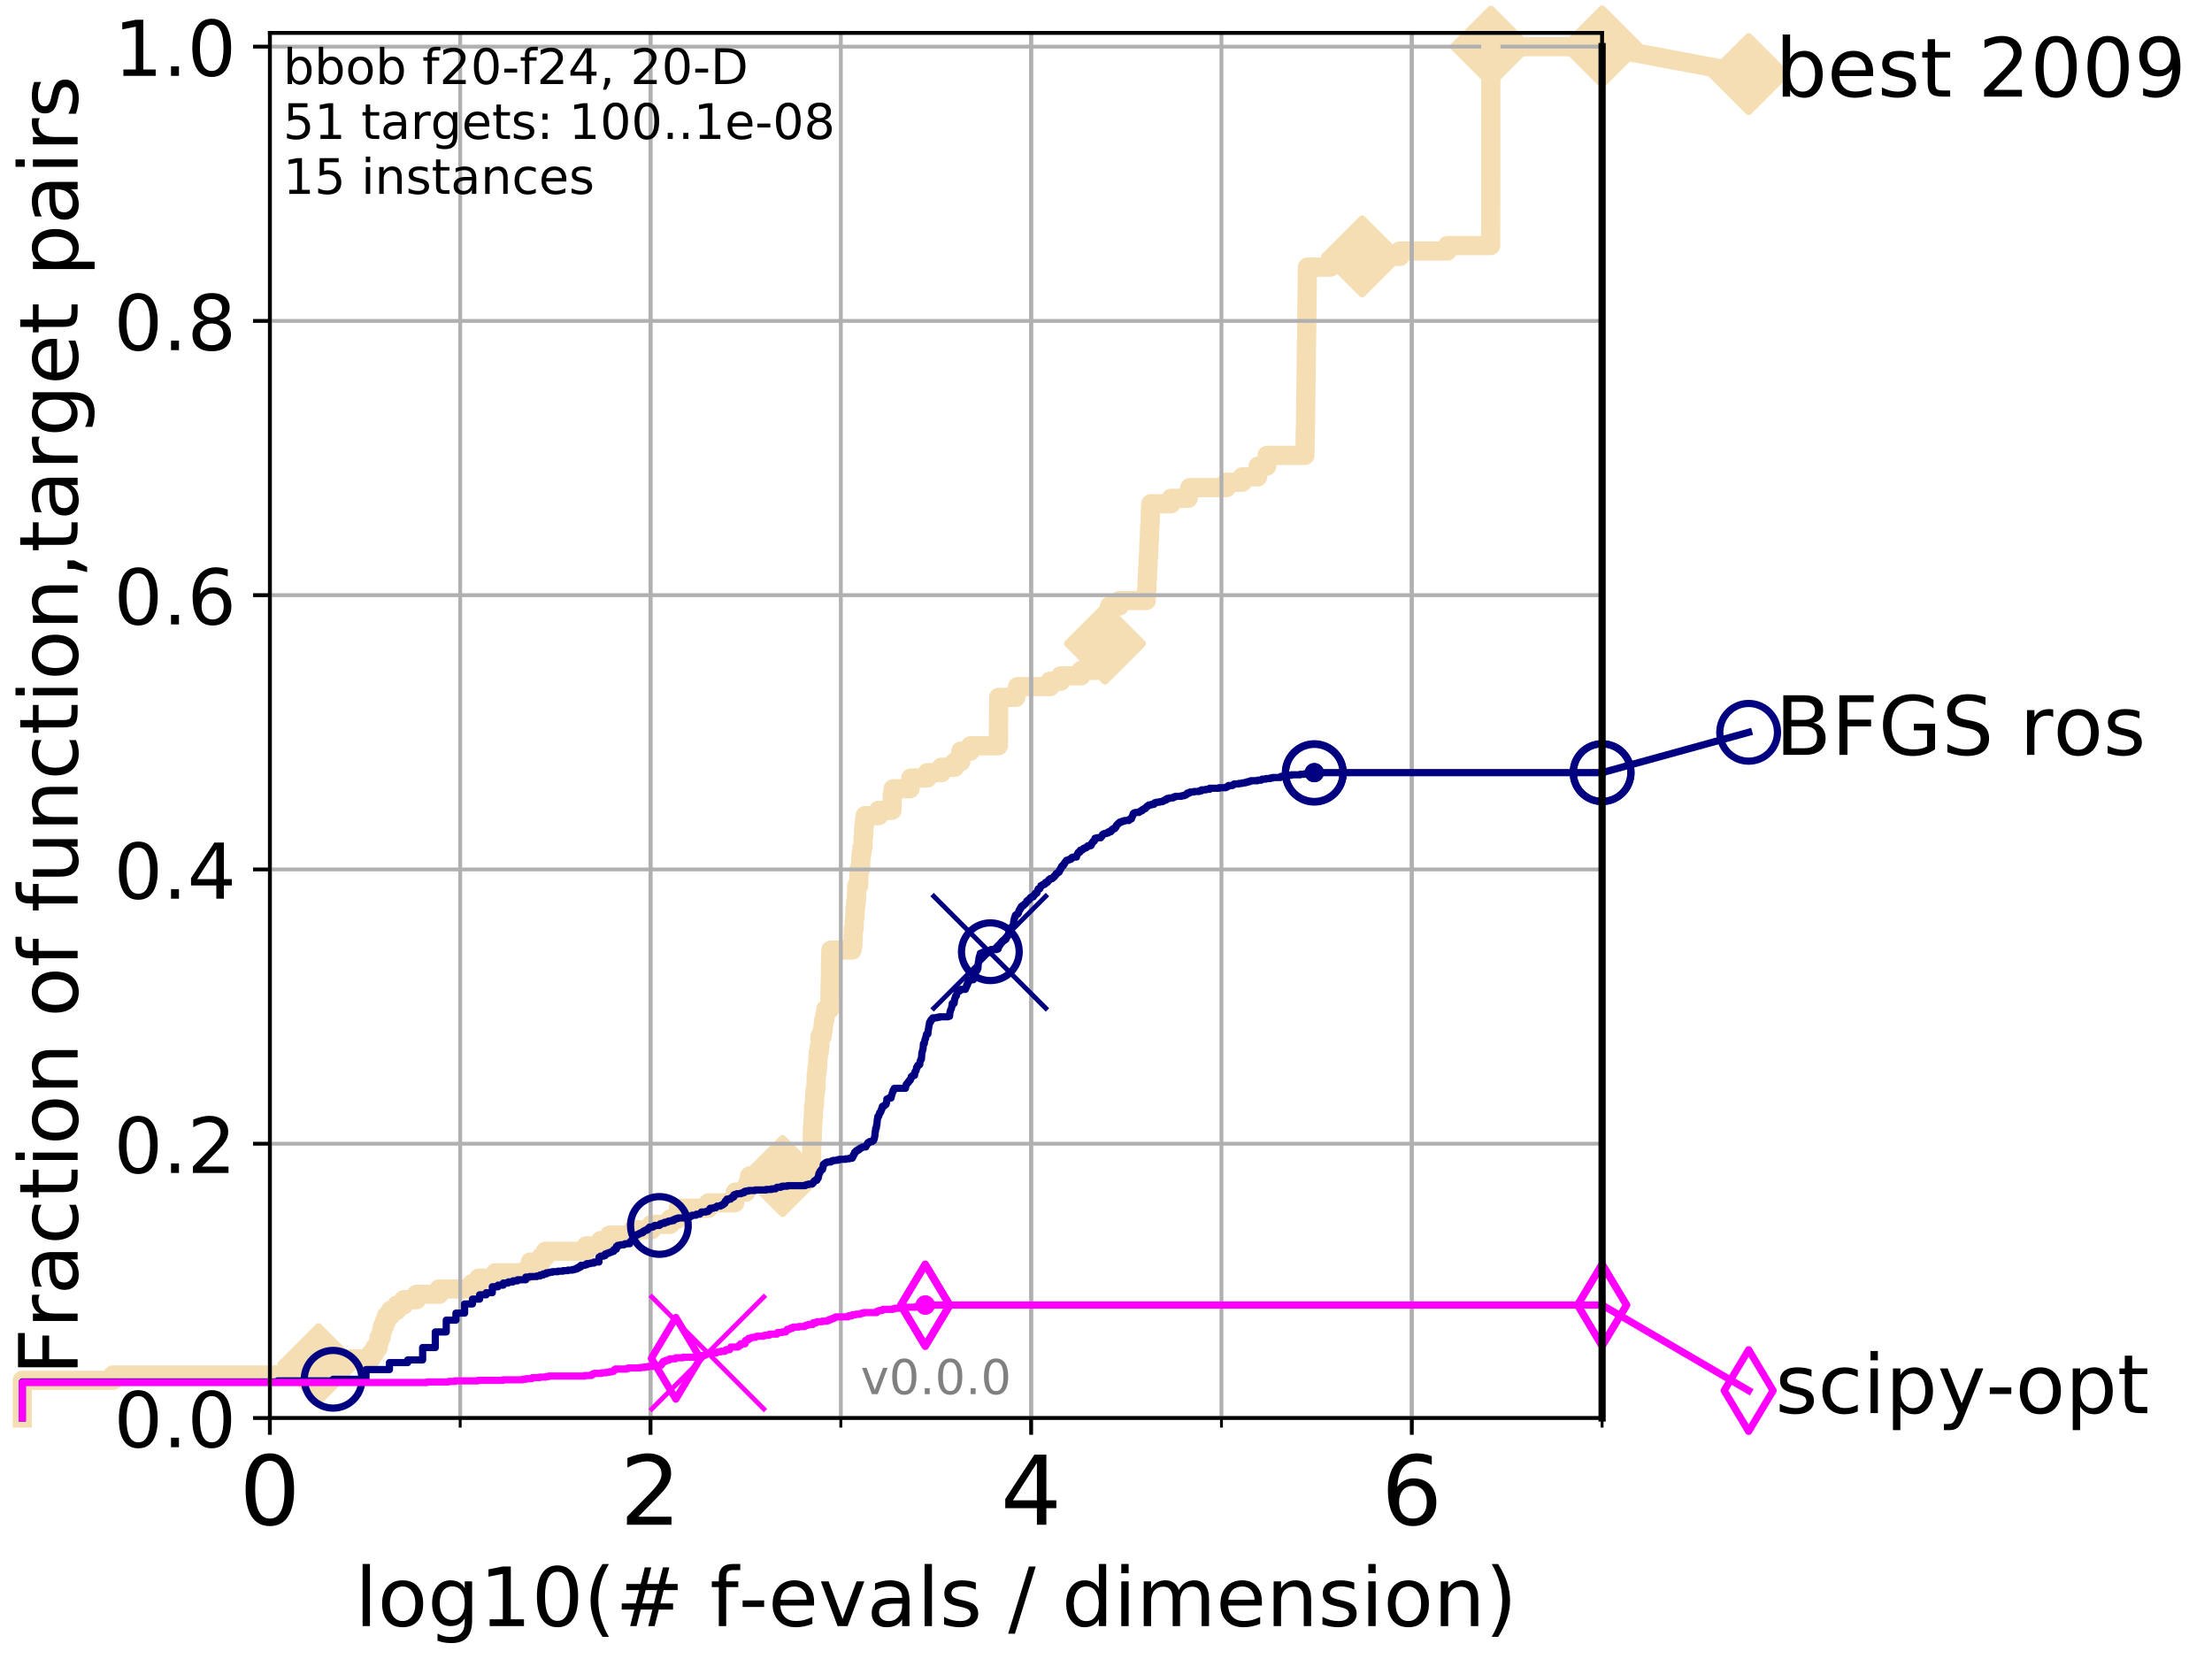 <?xml version="1.0" encoding="utf-8" standalone="no"?>
<!DOCTYPE svg PUBLIC "-//W3C//DTD SVG 1.1//EN"
  "http://www.w3.org/Graphics/SVG/1.1/DTD/svg11.dtd">
<!-- Created with matplotlib (http://matplotlib.org/) -->
<svg height="345pt" version="1.1" viewBox="0 0 460 345" width="460pt" xmlns="http://www.w3.org/2000/svg" xmlns:xlink="http://www.w3.org/1999/xlink">
 <defs>
  <style type="text/css">
*{stroke-linecap:butt;stroke-linejoin:round;}
  </style>
 </defs>
 <g id="figure_1">
  <g id="patch_1">
   <path d="M 0 345.6 
L 460.8 345.6 
L 460.8 0 
L 0 0 
z
" style="fill:#ffffff;"/>
  </g>
  <g id="axes_1">
   <g id="patch_2">
    <path d="M 56.12 294.88 
L 333.168 294.88 
L 333.168 6.845 
L 56.12 6.845 
z
" style="fill:#ffffff;"/>
   </g>
   <g id="line2d_1">
    <path d="M 4.627 294.88 
L 4.627 287.051 
L 23.511 287.051 
L 23.511 285.933 
L 62.507 285.933 
L 62.507 284.815 
L 66.223 284.815 
L 66.223 283.696 
L 70.059 283.696 
L 70.059 282.578 
L 77.155 282.578 
L 77.155 281.46 
L 77.897 281.46 
L 77.897 280.341 
L 78.608 280.341 
L 78.608 279.223 
L 78.839 279.223 
L 78.839 278.105 
L 79.292 278.105 
L 79.292 276.986 
L 79.513 276.986 
L 79.513 275.868 
L 79.949 275.868 
L 79.949 274.749 
L 80.373 274.749 
L 80.373 273.631 
L 81.192 273.631 
L 81.192 272.513 
L 82.537 272.513 
L 82.537 271.394 
L 83.955 271.394 
L 83.955 270.276 
L 86.629 270.276 
L 86.629 269.158 
L 91.317 269.158 
L 91.317 268.039 
L 98.175 268.039 
L 98.175 266.921 
L 99.534 266.921 
L 99.534 265.803 
L 103.008 265.803 
L 103.008 264.684 
L 109.865 264.684 
L 109.865 263.566 
L 110.274 263.566 
L 110.274 262.447 
L 112.579 262.447 
L 112.579 261.329 
L 113.427 261.329 
L 113.427 260.211 
L 121.892 260.211 
L 121.892 259.092 
L 124.907 259.092 
L 124.907 257.974 
L 126.766 257.974 
L 126.766 256.856 
L 131.591 256.856 
L 131.591 255.737 
L 135.473 255.737 
L 135.473 254.619 
L 139.358 254.619 
L 139.358 253.501 
L 140.974 253.501 
L 141.054 251.264 
L 147.319 251.264 
L 147.319 250.145 
L 152.789 250.145 
L 152.789 249.027 
L 152.913 249.027 
L 152.913 247.909 
L 155.129 247.909 
L 155.129 246.79 
L 155.644 246.79 
L 155.644 245.672 
L 155.871 245.672 
L 155.871 244.554 
L 162.742 244.554 
L 162.742 243.435 
L 168.618 243.435 
L 168.714 241.199 
L 168.745 241.199 
L 168.85 237.843 
L 168.884 237.843 
L 168.958 234.488 
L 169.003 234.488 
L 169.11 232.252 
L 169.147 232.252 
L 169.188 230.015 
L 169.355 230.015 
L 169.424 227.778 
L 169.496 227.778 
L 169.496 226.66 
L 169.656 226.66 
L 169.76 223.305 
L 169.879 223.305 
L 169.879 222.186 
L 170.008 222.186 
L 170.118 219.95 
L 170.168 219.95 
L 170.168 218.831 
L 170.378 218.831 
L 170.378 217.713 
L 170.513 217.713 
L 170.548 215.476 
L 170.989 215.476 
L 170.989 214.358 
L 171.169 214.358 
L 171.169 213.239 
L 171.288 213.239 
L 171.288 212.121 
L 171.543 212.121 
L 171.543 211.003 
L 171.724 211.003 
L 171.724 209.884 
L 172.542 209.884 
L 172.647 204.292 
L 172.663 204.292 
L 172.744 198.701 
L 172.785 198.701 
L 172.785 197.582 
L 177.191 197.582 
L 177.191 196.464 
L 177.376 196.464 
L 177.469 193.109 
L 177.62 193.109 
L 177.685 190.872 
L 177.779 190.872 
L 177.84 188.635 
L 177.94 188.635 
L 177.94 187.517 
L 178.105 187.517 
L 178.182 184.162 
L 178.556 184.162 
L 178.655 180.807 
L 178.945 180.807 
L 179.007 178.57 
L 179.081 178.57 
L 179.081 177.452 
L 179.241 177.452 
L 179.241 176.333 
L 179.458 176.333 
L 179.494 174.097 
L 179.576 174.097 
L 179.642 171.86 
L 179.753 171.86 
L 179.753 170.742 
L 179.916 170.742 
L 179.916 169.623 
L 182.733 169.623 
L 182.733 168.505 
L 185.487 168.505 
L 185.574 165.15 
L 185.726 165.15 
L 185.726 164.031 
L 189.227 164.031 
L 189.227 162.913 
L 189.41 162.913 
L 189.41 161.795 
L 192.832 161.795 
L 192.832 160.676 
L 195.752 160.676 
L 195.752 159.558 
L 198.545 159.558 
L 198.545 158.44 
L 199.787 158.44 
L 199.818 156.203 
L 201.828 156.203 
L 201.828 155.084 
L 207.625 155.084 
L 207.695 145.019 
L 211.244 145.019 
L 211.244 143.901 
L 211.618 143.901 
L 211.618 142.782 
L 218.371 142.782 
L 218.371 141.664 
L 220.576 141.664 
L 220.576 140.546 
L 224.798 140.546 
L 224.798 139.427 
L 227.919 139.427 
L 227.919 138.309 
L 228.73 138.309 
L 228.73 137.191 
L 228.845 137.191 
L 228.845 136.072 
L 229.667 136.072 
L 229.667 134.954 
L 229.795 134.954 
L 229.795 133.836 
L 229.954 133.836 
L 229.954 132.717 
L 230.114 132.717 
L 230.114 131.599 
L 230.245 131.599 
L 230.245 130.48 
L 230.424 130.48 
L 230.524 128.244 
L 230.645 128.244 
L 230.645 127.125 
L 230.761 127.125 
L 230.761 126.007 
L 232.802 126.007 
L 232.802 124.889 
L 238.369 124.889 
L 238.443 122.652 
L 238.497 122.652 
L 238.554 120.415 
L 238.608 120.415 
L 238.664 118.178 
L 238.722 118.178 
L 238.784 115.942 
L 238.839 115.942 
L 238.946 112.587 
L 239.004 112.587 
L 239.108 109.231 
L 239.159 109.231 
L 239.253 105.876 
L 239.318 105.876 
L 239.318 104.758 
L 243.527 104.758 
L 243.527 103.64 
L 247.092 103.64 
L 247.092 102.521 
L 247.426 102.521 
L 247.426 101.403 
L 255.07 101.403 
L 255.07 100.285 
L 258.326 100.285 
L 258.326 99.166 
L 261.538 99.166 
L 261.643 96.929 
L 263.436 96.929 
L 263.497 94.693 
L 271.362 94.693 
L 271.457 89.101 
L 271.474 89.101 
L 271.578 80.154 
L 271.596 80.154 
L 271.694 71.207 
L 271.709 71.207 
L 271.819 61.142 
L 271.834 61.142 
L 271.891 55.55 
L 276.685 55.55 
L 276.685 54.432 
L 283.266 54.432 
L 283.266 53.313 
L 291.118 53.313 
L 291.118 52.195 
L 300.993 52.195 
L 300.993 51.077 
L 309.992 51.077 
L 310.033 9.697 
L 333.168 9.697 
L 333.168 9.697 
" style="fill:none;stroke:#f5deb3;stroke-linecap:square;stroke-width:4;"/>
   </g>
   <g id="line2d_2">
    <defs>
     <path d="M -0 7.778 
L 7.778 0 
L 0 -7.778 
L -7.778 -0 
z
" id="mc2dc355168" style="stroke:#f5deb3;stroke-linejoin:miter;stroke-width:1.5;"/>
    </defs>
    <g>
     <use style="fill:#f5deb3;stroke:#f5deb3;stroke-linejoin:miter;stroke-width:1.5;" x="66.223" xlink:href="#mc2dc355168" y="283.696"/>
     <use style="fill:#f5deb3;stroke:#f5deb3;stroke-linejoin:miter;stroke-width:1.5;" x="162.742" xlink:href="#mc2dc355168" y="244.554"/>
     <use style="fill:#f5deb3;stroke:#f5deb3;stroke-linejoin:miter;stroke-width:1.5;" x="229.795" xlink:href="#mc2dc355168" y="133.836"/>
     <use style="fill:#f5deb3;stroke:#f5deb3;stroke-linejoin:miter;stroke-width:1.5;" x="283.266" xlink:href="#mc2dc355168" y="53.313"/>
     <use style="fill:#f5deb3;stroke:#f5deb3;stroke-linejoin:miter;stroke-width:1.5;" x="310.033" xlink:href="#mc2dc355168" y="9.697"/>
     <use style="fill:#f5deb3;stroke:#f5deb3;stroke-linejoin:miter;stroke-width:1.5;" x="333.168" xlink:href="#mc2dc355168" y="9.697"/>
    </g>
   </g>
   <g id="line2d_3">
    <path style="fill:none;stroke:#f5deb3;stroke-linecap:square;stroke-width:4;"/>
    <g/>
   </g>
   <g id="line2d_4">
    <path d="M 333.168 9.697 
L 363.643 15.401 
" style="fill:none;stroke:#f5deb3;stroke-linecap:square;stroke-width:4;"/>
    <g>
     <use style="fill:#f5deb3;stroke:#f5deb3;stroke-linejoin:miter;stroke-width:1.5;" x="333.168" xlink:href="#mc2dc355168" y="9.697"/>
     <use style="fill:#f5deb3;stroke:#f5deb3;stroke-linejoin:miter;stroke-width:1.5;" x="363.643" xlink:href="#mc2dc355168" y="15.401"/>
    </g>
   </g>
   <g id="matplotlib.axis_1">
    <g id="xtick_1">
     <g id="line2d_5">
      <path clip-path="url(#p5c9f87378f)" d="M 56.12 294.88 
L 56.12 6.845 
" style="fill:none;stroke:#b0b0b0;stroke-linecap:square;stroke-width:0.8;"/>
     </g>
     <g id="line2d_6">
      <defs>
       <path d="M 0 0 
L 0 3.5 
" id="m4b316d6e1a" style="stroke:#000000;stroke-width:0.8;"/>
      </defs>
      <g>
       <use style="stroke:#000000;stroke-width:0.8;" x="56.12" xlink:href="#m4b316d6e1a" y="294.88"/>
      </g>
     </g>
     <g id="text_1">
      <!-- 0 -->
      <defs>
       <path d="M 31.781 66.406 
Q 24.172 66.406 20.328 58.906 
Q 16.5 51.422 16.5 36.375 
Q 16.5 21.391 20.328 13.891 
Q 24.172 6.391 31.781 6.391 
Q 39.453 6.391 43.281 13.891 
Q 47.125 21.391 47.125 36.375 
Q 47.125 51.422 43.281 58.906 
Q 39.453 66.406 31.781 66.406 
z
M 31.781 74.219 
Q 44.047 74.219 50.516 64.516 
Q 56.984 54.828 56.984 36.375 
Q 56.984 17.969 50.516 8.266 
Q 44.047 -1.422 31.781 -1.422 
Q 19.531 -1.422 13.062 8.266 
Q 6.594 17.969 6.594 36.375 
Q 6.594 54.828 13.062 64.516 
Q 19.531 74.219 31.781 74.219 
z
" id="DejaVuSans-30"/>
      </defs>
      <g transform="translate(49.758 317.077)scale(0.2 -0.2)">
       <use xlink:href="#DejaVuSans-30"/>
      </g>
     </g>
    </g>
    <g id="xtick_2">
     <g id="line2d_7">
      <path clip-path="url(#p5c9f87378f)" d="M 135.277 294.88 
L 135.277 6.845 
" style="fill:none;stroke:#b0b0b0;stroke-linecap:square;stroke-width:0.8;"/>
     </g>
     <g id="line2d_8">
      <g>
       <use style="stroke:#000000;stroke-width:0.8;" x="135.277" xlink:href="#m4b316d6e1a" y="294.88"/>
      </g>
     </g>
     <g id="text_2">
      <!-- 2 -->
      <defs>
       <path d="M 19.188 8.297 
L 53.609 8.297 
L 53.609 0 
L 7.328 0 
L 7.328 8.297 
Q 12.938 14.109 22.625 23.891 
Q 32.328 33.688 34.812 36.531 
Q 39.547 41.844 41.422 45.531 
Q 43.312 49.219 43.312 52.781 
Q 43.312 58.594 39.234 62.25 
Q 35.156 65.922 28.609 65.922 
Q 23.969 65.922 18.812 64.312 
Q 13.672 62.703 7.812 59.422 
L 7.812 69.391 
Q 13.766 71.781 18.938 73 
Q 24.125 74.219 28.422 74.219 
Q 39.75 74.219 46.484 68.547 
Q 53.219 62.891 53.219 53.422 
Q 53.219 48.922 51.531 44.891 
Q 49.859 40.875 45.406 35.406 
Q 44.188 33.984 37.641 27.219 
Q 31.109 20.453 19.188 8.297 
z
" id="DejaVuSans-32"/>
      </defs>
      <g transform="translate(128.914 317.077)scale(0.2 -0.2)">
       <use xlink:href="#DejaVuSans-32"/>
      </g>
     </g>
    </g>
    <g id="xtick_3">
     <g id="line2d_9">
      <path clip-path="url(#p5c9f87378f)" d="M 214.433 294.88 
L 214.433 6.845 
" style="fill:none;stroke:#b0b0b0;stroke-linecap:square;stroke-width:0.8;"/>
     </g>
     <g id="line2d_10">
      <g>
       <use style="stroke:#000000;stroke-width:0.8;" x="214.433" xlink:href="#m4b316d6e1a" y="294.88"/>
      </g>
     </g>
     <g id="text_3">
      <!-- 4 -->
      <defs>
       <path d="M 37.797 64.312 
L 12.891 25.391 
L 37.797 25.391 
z
M 35.203 72.906 
L 47.609 72.906 
L 47.609 25.391 
L 58.016 25.391 
L 58.016 17.188 
L 47.609 17.188 
L 47.609 0 
L 37.797 0 
L 37.797 17.188 
L 4.891 17.188 
L 4.891 26.703 
z
" id="DejaVuSans-34"/>
      </defs>
      <g transform="translate(208.071 317.077)scale(0.2 -0.2)">
       <use xlink:href="#DejaVuSans-34"/>
      </g>
     </g>
    </g>
    <g id="xtick_4">
     <g id="line2d_11">
      <path clip-path="url(#p5c9f87378f)" d="M 293.59 294.88 
L 293.59 6.845 
" style="fill:none;stroke:#b0b0b0;stroke-linecap:square;stroke-width:0.8;"/>
     </g>
     <g id="line2d_12">
      <g>
       <use style="stroke:#000000;stroke-width:0.8;" x="293.59" xlink:href="#m4b316d6e1a" y="294.88"/>
      </g>
     </g>
     <g id="text_4">
      <!-- 6 -->
      <defs>
       <path d="M 33.016 40.375 
Q 26.375 40.375 22.484 35.828 
Q 18.609 31.297 18.609 23.391 
Q 18.609 15.531 22.484 10.953 
Q 26.375 6.391 33.016 6.391 
Q 39.656 6.391 43.531 10.953 
Q 47.406 15.531 47.406 23.391 
Q 47.406 31.297 43.531 35.828 
Q 39.656 40.375 33.016 40.375 
z
M 52.594 71.297 
L 52.594 62.312 
Q 48.875 64.062 45.094 64.984 
Q 41.312 65.922 37.594 65.922 
Q 27.828 65.922 22.672 59.328 
Q 17.531 52.734 16.797 39.406 
Q 19.672 43.656 24.016 45.922 
Q 28.375 48.188 33.594 48.188 
Q 44.578 48.188 50.953 41.516 
Q 57.328 34.859 57.328 23.391 
Q 57.328 12.156 50.688 5.359 
Q 44.047 -1.422 33.016 -1.422 
Q 20.359 -1.422 13.672 8.266 
Q 6.984 17.969 6.984 36.375 
Q 6.984 53.656 15.188 63.938 
Q 23.391 74.219 37.203 74.219 
Q 40.922 74.219 44.703 73.484 
Q 48.484 72.75 52.594 71.297 
z
" id="DejaVuSans-36"/>
      </defs>
      <g transform="translate(287.227 317.077)scale(0.2 -0.2)">
       <use xlink:href="#DejaVuSans-36"/>
      </g>
     </g>
    </g>
    <g id="xtick_5">
     <g id="line2d_13">
      <path clip-path="url(#p5c9f87378f)" d="M 56.12 294.88 
L 56.12 6.845 
" style="fill:none;stroke:#b0b0b0;stroke-linecap:square;stroke-width:0.8;"/>
     </g>
     <g id="line2d_14">
      <defs>
       <path d="M 0 0 
L 0 2 
" id="m2eea97e79c" style="stroke:#000000;stroke-width:0.6;"/>
      </defs>
      <g>
       <use style="stroke:#000000;stroke-width:0.6;" x="56.12" xlink:href="#m2eea97e79c" y="294.88"/>
      </g>
     </g>
    </g>
    <g id="xtick_6">
     <g id="line2d_15">
      <path clip-path="url(#p5c9f87378f)" d="M 95.698 294.88 
L 95.698 6.845 
" style="fill:none;stroke:#b0b0b0;stroke-linecap:square;stroke-width:0.8;"/>
     </g>
     <g id="line2d_16">
      <g>
       <use style="stroke:#000000;stroke-width:0.6;" x="95.698" xlink:href="#m2eea97e79c" y="294.88"/>
      </g>
     </g>
    </g>
    <g id="xtick_7">
     <g id="line2d_17">
      <path clip-path="url(#p5c9f87378f)" d="M 135.277 294.88 
L 135.277 6.845 
" style="fill:none;stroke:#b0b0b0;stroke-linecap:square;stroke-width:0.8;"/>
     </g>
     <g id="line2d_18">
      <g>
       <use style="stroke:#000000;stroke-width:0.6;" x="135.277" xlink:href="#m2eea97e79c" y="294.88"/>
      </g>
     </g>
    </g>
    <g id="xtick_8">
     <g id="line2d_19">
      <path clip-path="url(#p5c9f87378f)" d="M 174.855 294.88 
L 174.855 6.845 
" style="fill:none;stroke:#b0b0b0;stroke-linecap:square;stroke-width:0.8;"/>
     </g>
     <g id="line2d_20">
      <g>
       <use style="stroke:#000000;stroke-width:0.6;" x="174.855" xlink:href="#m2eea97e79c" y="294.88"/>
      </g>
     </g>
    </g>
    <g id="xtick_9">
     <g id="line2d_21">
      <path clip-path="url(#p5c9f87378f)" d="M 214.433 294.88 
L 214.433 6.845 
" style="fill:none;stroke:#b0b0b0;stroke-linecap:square;stroke-width:0.8;"/>
     </g>
     <g id="line2d_22">
      <g>
       <use style="stroke:#000000;stroke-width:0.6;" x="214.433" xlink:href="#m2eea97e79c" y="294.88"/>
      </g>
     </g>
    </g>
    <g id="xtick_10">
     <g id="line2d_23">
      <path clip-path="url(#p5c9f87378f)" d="M 254.011 294.88 
L 254.011 6.845 
" style="fill:none;stroke:#b0b0b0;stroke-linecap:square;stroke-width:0.8;"/>
     </g>
     <g id="line2d_24">
      <g>
       <use style="stroke:#000000;stroke-width:0.6;" x="254.011" xlink:href="#m2eea97e79c" y="294.88"/>
      </g>
     </g>
    </g>
    <g id="xtick_11">
     <g id="line2d_25">
      <path clip-path="url(#p5c9f87378f)" d="M 293.59 294.88 
L 293.59 6.845 
" style="fill:none;stroke:#b0b0b0;stroke-linecap:square;stroke-width:0.8;"/>
     </g>
     <g id="line2d_26">
      <g>
       <use style="stroke:#000000;stroke-width:0.6;" x="293.59" xlink:href="#m2eea97e79c" y="294.88"/>
      </g>
     </g>
    </g>
    <g id="xtick_12">
     <g id="line2d_27">
      <path clip-path="url(#p5c9f87378f)" d="M 333.168 294.88 
L 333.168 6.845 
" style="fill:none;stroke:#b0b0b0;stroke-linecap:square;stroke-width:0.8;"/>
     </g>
     <g id="line2d_28">
      <g>
       <use style="stroke:#000000;stroke-width:0.6;" x="333.168" xlink:href="#m2eea97e79c" y="294.88"/>
      </g>
     </g>
    </g>
    <g id="text_5">
     <!-- log10(# f-evals / dimension) -->
     <defs>
      <path d="M 9.422 75.984 
L 18.406 75.984 
L 18.406 0 
L 9.422 0 
z
" id="DejaVuSans-6c"/>
      <path d="M 30.609 48.391 
Q 23.391 48.391 19.188 42.75 
Q 14.984 37.109 14.984 27.297 
Q 14.984 17.484 19.156 11.844 
Q 23.344 6.203 30.609 6.203 
Q 37.797 6.203 41.984 11.859 
Q 46.188 17.531 46.188 27.297 
Q 46.188 37.016 41.984 42.703 
Q 37.797 48.391 30.609 48.391 
z
M 30.609 56 
Q 42.328 56 49.016 48.375 
Q 55.719 40.766 55.719 27.297 
Q 55.719 13.875 49.016 6.219 
Q 42.328 -1.422 30.609 -1.422 
Q 18.844 -1.422 12.172 6.219 
Q 5.516 13.875 5.516 27.297 
Q 5.516 40.766 12.172 48.375 
Q 18.844 56 30.609 56 
z
" id="DejaVuSans-6f"/>
      <path d="M 45.406 27.984 
Q 45.406 37.75 41.375 43.109 
Q 37.359 48.484 30.078 48.484 
Q 22.859 48.484 18.828 43.109 
Q 14.797 37.75 14.797 27.984 
Q 14.797 18.266 18.828 12.891 
Q 22.859 7.516 30.078 7.516 
Q 37.359 7.516 41.375 12.891 
Q 45.406 18.266 45.406 27.984 
z
M 54.391 6.781 
Q 54.391 -7.172 48.188 -13.984 
Q 42 -20.797 29.203 -20.797 
Q 24.469 -20.797 20.266 -20.094 
Q 16.062 -19.391 12.109 -17.922 
L 12.109 -9.188 
Q 16.062 -11.328 19.922 -12.344 
Q 23.781 -13.375 27.781 -13.375 
Q 36.625 -13.375 41.016 -8.766 
Q 45.406 -4.156 45.406 5.172 
L 45.406 9.625 
Q 42.625 4.781 38.281 2.391 
Q 33.938 0 27.875 0 
Q 17.828 0 11.672 7.656 
Q 5.516 15.328 5.516 27.984 
Q 5.516 40.672 11.672 48.328 
Q 17.828 56 27.875 56 
Q 33.938 56 38.281 53.609 
Q 42.625 51.219 45.406 46.391 
L 45.406 54.688 
L 54.391 54.688 
z
" id="DejaVuSans-67"/>
      <path d="M 12.406 8.297 
L 28.516 8.297 
L 28.516 63.922 
L 10.984 60.406 
L 10.984 69.391 
L 28.422 72.906 
L 38.281 72.906 
L 38.281 8.297 
L 54.391 8.297 
L 54.391 0 
L 12.406 0 
z
" id="DejaVuSans-31"/>
      <path d="M 31 75.875 
Q 24.469 64.656 21.281 53.656 
Q 18.109 42.672 18.109 31.391 
Q 18.109 20.125 21.312 9.062 
Q 24.516 -2 31 -13.188 
L 23.188 -13.188 
Q 15.875 -1.703 12.234 9.375 
Q 8.594 20.453 8.594 31.391 
Q 8.594 42.281 12.203 53.312 
Q 15.828 64.359 23.188 75.875 
z
" id="DejaVuSans-28"/>
      <path d="M 51.125 44 
L 36.922 44 
L 32.812 27.688 
L 47.125 27.688 
z
M 43.797 71.781 
L 38.719 51.516 
L 52.984 51.516 
L 58.109 71.781 
L 65.922 71.781 
L 60.891 51.516 
L 76.125 51.516 
L 76.125 44 
L 58.984 44 
L 54.984 27.688 
L 70.516 27.688 
L 70.516 20.219 
L 53.078 20.219 
L 48 0 
L 40.188 0 
L 45.219 20.219 
L 30.906 20.219 
L 25.875 0 
L 18.016 0 
L 23.094 20.219 
L 7.719 20.219 
L 7.719 27.688 
L 24.906 27.688 
L 29 44 
L 13.281 44 
L 13.281 51.516 
L 30.906 51.516 
L 35.891 71.781 
z
" id="DejaVuSans-23"/>
      <path id="DejaVuSans-20"/>
      <path d="M 37.109 75.984 
L 37.109 68.5 
L 28.516 68.5 
Q 23.688 68.5 21.797 66.547 
Q 19.922 64.594 19.922 59.516 
L 19.922 54.688 
L 34.719 54.688 
L 34.719 47.703 
L 19.922 47.703 
L 19.922 0 
L 10.891 0 
L 10.891 47.703 
L 2.297 47.703 
L 2.297 54.688 
L 10.891 54.688 
L 10.891 58.5 
Q 10.891 67.625 15.141 71.797 
Q 19.391 75.984 28.609 75.984 
z
" id="DejaVuSans-66"/>
      <path d="M 4.891 31.391 
L 31.203 31.391 
L 31.203 23.391 
L 4.891 23.391 
z
" id="DejaVuSans-2d"/>
      <path d="M 56.203 29.594 
L 56.203 25.203 
L 14.891 25.203 
Q 15.484 15.922 20.484 11.062 
Q 25.484 6.203 34.422 6.203 
Q 39.594 6.203 44.453 7.469 
Q 49.312 8.734 54.109 11.281 
L 54.109 2.781 
Q 49.266 0.734 44.188 -0.344 
Q 39.109 -1.422 33.891 -1.422 
Q 20.797 -1.422 13.156 6.188 
Q 5.516 13.812 5.516 26.812 
Q 5.516 40.234 12.766 48.109 
Q 20.016 56 32.328 56 
Q 43.359 56 49.781 48.891 
Q 56.203 41.797 56.203 29.594 
z
M 47.219 32.234 
Q 47.125 39.594 43.094 43.984 
Q 39.062 48.391 32.422 48.391 
Q 24.906 48.391 20.391 44.141 
Q 15.875 39.891 15.188 32.172 
z
" id="DejaVuSans-65"/>
      <path d="M 2.984 54.688 
L 12.5 54.688 
L 29.594 8.797 
L 46.688 54.688 
L 56.203 54.688 
L 35.688 0 
L 23.484 0 
z
" id="DejaVuSans-76"/>
      <path d="M 34.281 27.484 
Q 23.391 27.484 19.188 25 
Q 14.984 22.516 14.984 16.5 
Q 14.984 11.719 18.141 8.906 
Q 21.297 6.109 26.703 6.109 
Q 34.188 6.109 38.703 11.406 
Q 43.219 16.703 43.219 25.484 
L 43.219 27.484 
z
M 52.203 31.203 
L 52.203 0 
L 43.219 0 
L 43.219 8.297 
Q 40.141 3.328 35.547 0.953 
Q 30.953 -1.422 24.312 -1.422 
Q 15.922 -1.422 10.953 3.297 
Q 6 8.016 6 15.922 
Q 6 25.141 12.172 29.828 
Q 18.359 34.516 30.609 34.516 
L 43.219 34.516 
L 43.219 35.406 
Q 43.219 41.609 39.141 45 
Q 35.062 48.391 27.688 48.391 
Q 23 48.391 18.547 47.266 
Q 14.109 46.141 10.016 43.891 
L 10.016 52.203 
Q 14.938 54.109 19.578 55.047 
Q 24.219 56 28.609 56 
Q 40.484 56 46.344 49.844 
Q 52.203 43.703 52.203 31.203 
z
" id="DejaVuSans-61"/>
      <path d="M 44.281 53.078 
L 44.281 44.578 
Q 40.484 46.531 36.375 47.5 
Q 32.281 48.484 27.875 48.484 
Q 21.188 48.484 17.844 46.438 
Q 14.5 44.391 14.5 40.281 
Q 14.5 37.156 16.891 35.375 
Q 19.281 33.594 26.516 31.984 
L 29.594 31.297 
Q 39.156 29.25 43.188 25.516 
Q 47.219 21.781 47.219 15.094 
Q 47.219 7.469 41.188 3.016 
Q 35.156 -1.422 24.609 -1.422 
Q 20.219 -1.422 15.453 -0.562 
Q 10.688 0.297 5.422 2 
L 5.422 11.281 
Q 10.406 8.688 15.234 7.391 
Q 20.062 6.109 24.812 6.109 
Q 31.156 6.109 34.562 8.281 
Q 37.984 10.453 37.984 14.406 
Q 37.984 18.062 35.516 20.016 
Q 33.062 21.969 24.703 23.781 
L 21.578 24.516 
Q 13.234 26.266 9.516 29.906 
Q 5.812 33.547 5.812 39.891 
Q 5.812 47.609 11.281 51.797 
Q 16.75 56 26.812 56 
Q 31.781 56 36.172 55.266 
Q 40.578 54.547 44.281 53.078 
z
" id="DejaVuSans-73"/>
      <path d="M 25.391 72.906 
L 33.688 72.906 
L 8.297 -9.281 
L 0 -9.281 
z
" id="DejaVuSans-2f"/>
      <path d="M 45.406 46.391 
L 45.406 75.984 
L 54.391 75.984 
L 54.391 0 
L 45.406 0 
L 45.406 8.203 
Q 42.578 3.328 38.25 0.953 
Q 33.938 -1.422 27.875 -1.422 
Q 17.969 -1.422 11.734 6.484 
Q 5.516 14.406 5.516 27.297 
Q 5.516 40.188 11.734 48.094 
Q 17.969 56 27.875 56 
Q 33.938 56 38.25 53.625 
Q 42.578 51.266 45.406 46.391 
z
M 14.797 27.297 
Q 14.797 17.391 18.875 11.75 
Q 22.953 6.109 30.078 6.109 
Q 37.203 6.109 41.297 11.75 
Q 45.406 17.391 45.406 27.297 
Q 45.406 37.203 41.297 42.844 
Q 37.203 48.484 30.078 48.484 
Q 22.953 48.484 18.875 42.844 
Q 14.797 37.203 14.797 27.297 
z
" id="DejaVuSans-64"/>
      <path d="M 9.422 54.688 
L 18.406 54.688 
L 18.406 0 
L 9.422 0 
z
M 9.422 75.984 
L 18.406 75.984 
L 18.406 64.594 
L 9.422 64.594 
z
" id="DejaVuSans-69"/>
      <path d="M 52 44.188 
Q 55.375 50.25 60.062 53.125 
Q 64.75 56 71.094 56 
Q 79.641 56 84.281 50.016 
Q 88.922 44.047 88.922 33.016 
L 88.922 0 
L 79.891 0 
L 79.891 32.719 
Q 79.891 40.578 77.094 44.375 
Q 74.312 48.188 68.609 48.188 
Q 61.625 48.188 57.562 43.547 
Q 53.516 38.922 53.516 30.906 
L 53.516 0 
L 44.484 0 
L 44.484 32.719 
Q 44.484 40.625 41.703 44.406 
Q 38.922 48.188 33.109 48.188 
Q 26.219 48.188 22.156 43.531 
Q 18.109 38.875 18.109 30.906 
L 18.109 0 
L 9.078 0 
L 9.078 54.688 
L 18.109 54.688 
L 18.109 46.188 
Q 21.188 51.219 25.484 53.609 
Q 29.781 56 35.688 56 
Q 41.656 56 45.828 52.969 
Q 50 49.953 52 44.188 
z
" id="DejaVuSans-6d"/>
      <path d="M 54.891 33.016 
L 54.891 0 
L 45.906 0 
L 45.906 32.719 
Q 45.906 40.484 42.875 44.328 
Q 39.844 48.188 33.797 48.188 
Q 26.516 48.188 22.312 43.547 
Q 18.109 38.922 18.109 30.906 
L 18.109 0 
L 9.078 0 
L 9.078 54.688 
L 18.109 54.688 
L 18.109 46.188 
Q 21.344 51.125 25.703 53.562 
Q 30.078 56 35.797 56 
Q 45.219 56 50.047 50.172 
Q 54.891 44.344 54.891 33.016 
z
" id="DejaVuSans-6e"/>
      <path d="M 8.016 75.875 
L 15.828 75.875 
Q 23.141 64.359 26.781 53.312 
Q 30.422 42.281 30.422 31.391 
Q 30.422 20.453 26.781 9.375 
Q 23.141 -1.703 15.828 -13.188 
L 8.016 -13.188 
Q 14.5 -2 17.703 9.062 
Q 20.906 20.125 20.906 31.391 
Q 20.906 42.672 17.703 53.656 
Q 14.5 64.656 8.016 75.875 
z
" id="DejaVuSans-29"/>
     </defs>
     <g transform="translate(73.803 338.154)scale(0.17 -0.17)">
      <use xlink:href="#DejaVuSans-6c"/>
      <use x="27.783" xlink:href="#DejaVuSans-6f"/>
      <use x="88.965" xlink:href="#DejaVuSans-67"/>
      <use x="152.441" xlink:href="#DejaVuSans-31"/>
      <use x="216.064" xlink:href="#DejaVuSans-30"/>
      <use x="279.688" xlink:href="#DejaVuSans-28"/>
      <use x="318.701" xlink:href="#DejaVuSans-23"/>
      <use x="402.49" xlink:href="#DejaVuSans-20"/>
      <use x="434.277" xlink:href="#DejaVuSans-66"/>
      <use x="469.404" xlink:href="#DejaVuSans-2d"/>
      <use x="505.488" xlink:href="#DejaVuSans-65"/>
      <use x="567.012" xlink:href="#DejaVuSans-76"/>
      <use x="626.191" xlink:href="#DejaVuSans-61"/>
      <use x="687.471" xlink:href="#DejaVuSans-6c"/>
      <use x="715.254" xlink:href="#DejaVuSans-73"/>
      <use x="767.354" xlink:href="#DejaVuSans-20"/>
      <use x="799.141" xlink:href="#DejaVuSans-2f"/>
      <use x="832.832" xlink:href="#DejaVuSans-20"/>
      <use x="864.619" xlink:href="#DejaVuSans-64"/>
      <use x="928.096" xlink:href="#DejaVuSans-69"/>
      <use x="955.879" xlink:href="#DejaVuSans-6d"/>
      <use x="1053.291" xlink:href="#DejaVuSans-65"/>
      <use x="1114.814" xlink:href="#DejaVuSans-6e"/>
      <use x="1178.193" xlink:href="#DejaVuSans-73"/>
      <use x="1230.293" xlink:href="#DejaVuSans-69"/>
      <use x="1258.076" xlink:href="#DejaVuSans-6f"/>
      <use x="1319.258" xlink:href="#DejaVuSans-6e"/>
      <use x="1382.637" xlink:href="#DejaVuSans-29"/>
     </g>
    </g>
   </g>
   <g id="matplotlib.axis_2">
    <g id="ytick_1">
     <g id="line2d_29">
      <path clip-path="url(#p5c9f87378f)" d="M 56.12 294.88 
L 333.168 294.88 
" style="fill:none;stroke:#b0b0b0;stroke-linecap:square;stroke-width:0.8;"/>
     </g>
     <g id="line2d_30">
      <defs>
       <path d="M 0 0 
L -3.5 0 
" id="mde71ca0adb" style="stroke:#000000;stroke-width:0.8;"/>
      </defs>
      <g>
       <use style="stroke:#000000;stroke-width:0.8;" x="56.12" xlink:href="#mde71ca0adb" y="294.88"/>
      </g>
     </g>
     <g id="text_6">
      <!-- 0.0 -->
      <defs>
       <path d="M 10.688 12.406 
L 21 12.406 
L 21 0 
L 10.688 0 
z
" id="DejaVuSans-2e"/>
      </defs>
      <g transform="translate(23.675 300.959)scale(0.16 -0.16)">
       <use xlink:href="#DejaVuSans-30"/>
       <use x="63.623" xlink:href="#DejaVuSans-2e"/>
       <use x="95.41" xlink:href="#DejaVuSans-30"/>
      </g>
     </g>
    </g>
    <g id="ytick_2">
     <g id="line2d_31">
      <path clip-path="url(#p5c9f87378f)" d="M 56.12 237.843 
L 333.168 237.843 
" style="fill:none;stroke:#b0b0b0;stroke-linecap:square;stroke-width:0.8;"/>
     </g>
     <g id="line2d_32">
      <g>
       <use style="stroke:#000000;stroke-width:0.8;" x="56.12" xlink:href="#mde71ca0adb" y="237.843"/>
      </g>
     </g>
     <g id="text_7">
      <!-- 0.2 -->
      <g transform="translate(23.675 243.922)scale(0.16 -0.16)">
       <use xlink:href="#DejaVuSans-30"/>
       <use x="63.623" xlink:href="#DejaVuSans-2e"/>
       <use x="95.41" xlink:href="#DejaVuSans-32"/>
      </g>
     </g>
    </g>
    <g id="ytick_3">
     <g id="line2d_33">
      <path clip-path="url(#p5c9f87378f)" d="M 56.12 180.807 
L 333.168 180.807 
" style="fill:none;stroke:#b0b0b0;stroke-linecap:square;stroke-width:0.8;"/>
     </g>
     <g id="line2d_34">
      <g>
       <use style="stroke:#000000;stroke-width:0.8;" x="56.12" xlink:href="#mde71ca0adb" y="180.807"/>
      </g>
     </g>
     <g id="text_8">
      <!-- 0.4 -->
      <g transform="translate(23.675 186.886)scale(0.16 -0.16)">
       <use xlink:href="#DejaVuSans-30"/>
       <use x="63.623" xlink:href="#DejaVuSans-2e"/>
       <use x="95.41" xlink:href="#DejaVuSans-34"/>
      </g>
     </g>
    </g>
    <g id="ytick_4">
     <g id="line2d_35">
      <path clip-path="url(#p5c9f87378f)" d="M 56.12 123.77 
L 333.168 123.77 
" style="fill:none;stroke:#b0b0b0;stroke-linecap:square;stroke-width:0.8;"/>
     </g>
     <g id="line2d_36">
      <g>
       <use style="stroke:#000000;stroke-width:0.8;" x="56.12" xlink:href="#mde71ca0adb" y="123.77"/>
      </g>
     </g>
     <g id="text_9">
      <!-- 0.6 -->
      <g transform="translate(23.675 129.849)scale(0.16 -0.16)">
       <use xlink:href="#DejaVuSans-30"/>
       <use x="63.623" xlink:href="#DejaVuSans-2e"/>
       <use x="95.41" xlink:href="#DejaVuSans-36"/>
      </g>
     </g>
    </g>
    <g id="ytick_5">
     <g id="line2d_37">
      <path clip-path="url(#p5c9f87378f)" d="M 56.12 66.734 
L 333.168 66.734 
" style="fill:none;stroke:#b0b0b0;stroke-linecap:square;stroke-width:0.8;"/>
     </g>
     <g id="line2d_38">
      <g>
       <use style="stroke:#000000;stroke-width:0.8;" x="56.12" xlink:href="#mde71ca0adb" y="66.734"/>
      </g>
     </g>
     <g id="text_10">
      <!-- 0.8 -->
      <defs>
       <path d="M 31.781 34.625 
Q 24.75 34.625 20.719 30.859 
Q 16.703 27.094 16.703 20.516 
Q 16.703 13.922 20.719 10.156 
Q 24.75 6.391 31.781 6.391 
Q 38.812 6.391 42.859 10.172 
Q 46.922 13.969 46.922 20.516 
Q 46.922 27.094 42.891 30.859 
Q 38.875 34.625 31.781 34.625 
z
M 21.922 38.812 
Q 15.578 40.375 12.031 44.719 
Q 8.5 49.078 8.5 55.328 
Q 8.5 64.062 14.719 69.141 
Q 20.953 74.219 31.781 74.219 
Q 42.672 74.219 48.875 69.141 
Q 55.078 64.062 55.078 55.328 
Q 55.078 49.078 51.531 44.719 
Q 48 40.375 41.703 38.812 
Q 48.828 37.156 52.797 32.312 
Q 56.781 27.484 56.781 20.516 
Q 56.781 9.906 50.312 4.234 
Q 43.844 -1.422 31.781 -1.422 
Q 19.734 -1.422 13.25 4.234 
Q 6.781 9.906 6.781 20.516 
Q 6.781 27.484 10.781 32.312 
Q 14.797 37.156 21.922 38.812 
z
M 18.312 54.391 
Q 18.312 48.734 21.844 45.562 
Q 25.391 42.391 31.781 42.391 
Q 38.141 42.391 41.719 45.562 
Q 45.312 48.734 45.312 54.391 
Q 45.312 60.062 41.719 63.234 
Q 38.141 66.406 31.781 66.406 
Q 25.391 66.406 21.844 63.234 
Q 18.312 60.062 18.312 54.391 
z
" id="DejaVuSans-38"/>
      </defs>
      <g transform="translate(23.675 72.812)scale(0.16 -0.16)">
       <use xlink:href="#DejaVuSans-30"/>
       <use x="63.623" xlink:href="#DejaVuSans-2e"/>
       <use x="95.41" xlink:href="#DejaVuSans-38"/>
      </g>
     </g>
    </g>
    <g id="ytick_6">
     <g id="line2d_39">
      <path clip-path="url(#p5c9f87378f)" d="M 56.12 9.697 
L 333.168 9.697 
" style="fill:none;stroke:#b0b0b0;stroke-linecap:square;stroke-width:0.8;"/>
     </g>
     <g id="line2d_40">
      <g>
       <use style="stroke:#000000;stroke-width:0.8;" x="56.12" xlink:href="#mde71ca0adb" y="9.697"/>
      </g>
     </g>
     <g id="text_11">
      <!-- 1.0 -->
      <g transform="translate(23.675 15.776)scale(0.16 -0.16)">
       <use xlink:href="#DejaVuSans-31"/>
       <use x="63.623" xlink:href="#DejaVuSans-2e"/>
       <use x="95.41" xlink:href="#DejaVuSans-30"/>
      </g>
     </g>
    </g>
    <g id="text_12">
     <!-- Fraction of function,target pairs -->
     <defs>
      <path d="M 9.812 72.906 
L 51.703 72.906 
L 51.703 64.594 
L 19.672 64.594 
L 19.672 43.109 
L 48.578 43.109 
L 48.578 34.812 
L 19.672 34.812 
L 19.672 0 
L 9.812 0 
z
" id="DejaVuSans-46"/>
      <path d="M 41.109 46.297 
Q 39.594 47.172 37.812 47.578 
Q 36.031 48 33.891 48 
Q 26.266 48 22.188 43.047 
Q 18.109 38.094 18.109 28.812 
L 18.109 0 
L 9.078 0 
L 9.078 54.688 
L 18.109 54.688 
L 18.109 46.188 
Q 20.953 51.172 25.484 53.578 
Q 30.031 56 36.531 56 
Q 37.453 56 38.578 55.875 
Q 39.703 55.766 41.062 55.516 
z
" id="DejaVuSans-72"/>
      <path d="M 48.781 52.594 
L 48.781 44.188 
Q 44.969 46.297 41.141 47.344 
Q 37.312 48.391 33.406 48.391 
Q 24.656 48.391 19.812 42.844 
Q 14.984 37.312 14.984 27.297 
Q 14.984 17.281 19.812 11.734 
Q 24.656 6.203 33.406 6.203 
Q 37.312 6.203 41.141 7.25 
Q 44.969 8.297 48.781 10.406 
L 48.781 2.094 
Q 45.016 0.344 40.984 -0.531 
Q 36.969 -1.422 32.422 -1.422 
Q 20.062 -1.422 12.781 6.344 
Q 5.516 14.109 5.516 27.297 
Q 5.516 40.672 12.859 48.328 
Q 20.219 56 33.016 56 
Q 37.156 56 41.109 55.141 
Q 45.062 54.297 48.781 52.594 
z
" id="DejaVuSans-63"/>
      <path d="M 18.312 70.219 
L 18.312 54.688 
L 36.812 54.688 
L 36.812 47.703 
L 18.312 47.703 
L 18.312 18.016 
Q 18.312 11.328 20.141 9.422 
Q 21.969 7.516 27.594 7.516 
L 36.812 7.516 
L 36.812 0 
L 27.594 0 
Q 17.188 0 13.234 3.875 
Q 9.281 7.766 9.281 18.016 
L 9.281 47.703 
L 2.688 47.703 
L 2.688 54.688 
L 9.281 54.688 
L 9.281 70.219 
z
" id="DejaVuSans-74"/>
      <path d="M 8.5 21.578 
L 8.5 54.688 
L 17.484 54.688 
L 17.484 21.922 
Q 17.484 14.156 20.5 10.266 
Q 23.531 6.391 29.594 6.391 
Q 36.859 6.391 41.078 11.031 
Q 45.312 15.672 45.312 23.688 
L 45.312 54.688 
L 54.297 54.688 
L 54.297 0 
L 45.312 0 
L 45.312 8.406 
Q 42.047 3.422 37.719 1 
Q 33.406 -1.422 27.688 -1.422 
Q 18.266 -1.422 13.375 4.438 
Q 8.5 10.297 8.5 21.578 
z
M 31.109 56 
z
" id="DejaVuSans-75"/>
      <path d="M 11.719 12.406 
L 22.016 12.406 
L 22.016 4 
L 14.016 -11.625 
L 7.719 -11.625 
L 11.719 4 
z
" id="DejaVuSans-2c"/>
      <path d="M 18.109 8.203 
L 18.109 -20.797 
L 9.078 -20.797 
L 9.078 54.688 
L 18.109 54.688 
L 18.109 46.391 
Q 20.953 51.266 25.266 53.625 
Q 29.594 56 35.594 56 
Q 45.562 56 51.781 48.094 
Q 58.016 40.188 58.016 27.297 
Q 58.016 14.406 51.781 6.484 
Q 45.562 -1.422 35.594 -1.422 
Q 29.594 -1.422 25.266 0.953 
Q 20.953 3.328 18.109 8.203 
z
M 48.688 27.297 
Q 48.688 37.203 44.609 42.844 
Q 40.531 48.484 33.406 48.484 
Q 26.266 48.484 22.188 42.844 
Q 18.109 37.203 18.109 27.297 
Q 18.109 17.391 22.188 11.75 
Q 26.266 6.109 33.406 6.109 
Q 40.531 6.109 44.609 11.75 
Q 48.688 17.391 48.688 27.297 
z
" id="DejaVuSans-70"/>
     </defs>
     <g transform="translate(16.14 286.002)rotate(-90)scale(0.17 -0.17)">
      <use xlink:href="#DejaVuSans-46"/>
      <use x="57.41" xlink:href="#DejaVuSans-72"/>
      <use x="98.523" xlink:href="#DejaVuSans-61"/>
      <use x="159.803" xlink:href="#DejaVuSans-63"/>
      <use x="214.783" xlink:href="#DejaVuSans-74"/>
      <use x="253.992" xlink:href="#DejaVuSans-69"/>
      <use x="281.775" xlink:href="#DejaVuSans-6f"/>
      <use x="342.957" xlink:href="#DejaVuSans-6e"/>
      <use x="406.336" xlink:href="#DejaVuSans-20"/>
      <use x="438.123" xlink:href="#DejaVuSans-6f"/>
      <use x="499.305" xlink:href="#DejaVuSans-66"/>
      <use x="534.51" xlink:href="#DejaVuSans-20"/>
      <use x="566.297" xlink:href="#DejaVuSans-66"/>
      <use x="601.502" xlink:href="#DejaVuSans-75"/>
      <use x="664.881" xlink:href="#DejaVuSans-6e"/>
      <use x="728.26" xlink:href="#DejaVuSans-63"/>
      <use x="783.24" xlink:href="#DejaVuSans-74"/>
      <use x="822.449" xlink:href="#DejaVuSans-69"/>
      <use x="850.232" xlink:href="#DejaVuSans-6f"/>
      <use x="911.414" xlink:href="#DejaVuSans-6e"/>
      <use x="974.793" xlink:href="#DejaVuSans-2c"/>
      <use x="1006.58" xlink:href="#DejaVuSans-74"/>
      <use x="1045.789" xlink:href="#DejaVuSans-61"/>
      <use x="1107.068" xlink:href="#DejaVuSans-72"/>
      <use x="1148.166" xlink:href="#DejaVuSans-67"/>
      <use x="1211.643" xlink:href="#DejaVuSans-65"/>
      <use x="1273.166" xlink:href="#DejaVuSans-74"/>
      <use x="1312.375" xlink:href="#DejaVuSans-20"/>
      <use x="1344.162" xlink:href="#DejaVuSans-70"/>
      <use x="1407.639" xlink:href="#DejaVuSans-61"/>
      <use x="1468.918" xlink:href="#DejaVuSans-69"/>
      <use x="1496.701" xlink:href="#DejaVuSans-72"/>
      <use x="1537.814" xlink:href="#DejaVuSans-73"/>
     </g>
    </g>
   </g>
   <g id="line2d_41">
    <defs>
     <path d="M 0 1.5 
C 0.398 1.5 0.779 1.342 1.061 1.061 
C 1.342 0.779 1.5 0.398 1.5 0 
C 1.5 -0.398 1.342 -0.779 1.061 -1.061 
C 0.779 -1.342 0.398 -1.5 0 -1.5 
C -0.398 -1.5 -0.779 -1.342 -1.061 -1.061 
C -1.342 -0.779 -1.5 -0.398 -1.5 0 
C -1.5 0.398 -1.342 0.779 -1.061 1.061 
C -0.779 1.342 -0.398 1.5 0 1.5 
z
" id="mece530b544" style="stroke:#f5deb3;"/>
    </defs>
    <g>
     <use style="fill:#f5deb3;stroke:#f5deb3;" x="310.033" xlink:href="#mece530b544" y="9.697"/>
     <use style="fill:#f5deb3;stroke:#f5deb3;" x="310.033" xlink:href="#mece530b544" y="9.697"/>
    </g>
   </g>
   <g id="line2d_42">
    <defs>
     <path d="M 0 1.5 
C 0.398 1.5 0.779 1.342 1.061 1.061 
C 1.342 0.779 1.5 0.398 1.5 0 
C 1.5 -0.398 1.342 -0.779 1.061 -1.061 
C 0.779 -1.342 0.398 -1.5 0 -1.5 
C -0.398 -1.5 -0.779 -1.342 -1.061 -1.061 
C -1.342 -0.779 -1.5 -0.398 -1.5 0 
C -1.5 0.398 -1.342 0.779 -1.061 1.061 
C -0.779 1.342 -0.398 1.5 0 1.5 
z
" id="mea6d80f130" style="stroke:#000080;"/>
    </defs>
    <g>
     <use style="fill:#000080;stroke:#000080;" x="273.319" xlink:href="#mea6d80f130" y="160.676"/>
     <use style="fill:#000080;stroke:#000080;" x="273.319" xlink:href="#mea6d80f130" y="160.676"/>
    </g>
   </g>
   <g id="line2d_43">
    <path d="M 4.627 294.88 
L 4.627 287.387 
L 57.758 287.387 
L 57.758 287.163 
L 69.277 287.163 
L 69.277 286.828 
L 76.113 286.828 
L 76.113 284.815 
L 80.991 284.815 
L 80.991 283.361 
L 84.786 283.361 
L 84.786 282.802 
L 87.892 282.802 
L 87.892 280.229 
L 90.523 280.229 
L 90.523 276.986 
L 92.803 276.986 
L 92.803 274.526 
L 94.817 274.526 
L 94.817 273.072 
L 96.619 273.072 
L 96.619 271.171 
L 98.249 271.171 
L 98.249 270.164 
L 99.739 270.164 
L 99.739 269.269 
L 101.109 269.269 
L 101.109 268.822 
L 102.379 268.822 
L 102.379 267.592 
L 103.561 267.592 
L 103.561 267.256 
L 104.667 267.256 
L 104.667 266.809 
L 105.706 266.809 
L 105.706 266.585 
L 106.686 266.585 
L 106.686 266.362 
L 107.613 266.362 
L 107.613 266.138 
L 109.329 266.138 
L 109.329 265.579 
L 110.127 265.579 
L 110.127 265.467 
L 111.619 265.467 
L 111.619 265.355 
L 112.319 265.355 
L 112.319 265.132 
L 112.992 265.132 
L 112.992 264.908 
L 113.64 264.908 
L 113.64 264.684 
L 114.264 264.684 
L 114.264 264.572 
L 114.866 264.572 
L 114.866 264.46 
L 116.011 264.46 
L 116.011 264.349 
L 117.084 264.349 
L 117.084 264.237 
L 118.094 264.237 
L 118.094 264.125 
L 119.047 264.125 
L 119.047 264.013 
L 119.505 264.013 
L 119.505 263.901 
L 119.951 263.901 
L 119.951 263.678 
L 120.386 263.678 
L 120.386 263.454 
L 120.81 263.454 
L 120.81 263.118 
L 121.628 263.118 
L 121.628 263.007 
L 122.022 263.007 
L 122.022 262.783 
L 122.786 262.783 
L 122.786 262.671 
L 123.516 262.671 
L 123.516 262.447 
L 124.557 262.447 
L 124.557 261.441 
L 124.891 261.441 
L 124.891 261.217 
L 125.539 261.217 
L 125.539 261.105 
L 125.854 261.105 
L 125.854 260.77 
L 126.164 260.77 
L 126.164 260.658 
L 126.468 260.658 
L 126.468 260.546 
L 126.766 260.546 
L 126.766 260.434 
L 127.06 260.434 
L 127.06 260.323 
L 127.348 260.323 
L 127.348 260.211 
L 127.632 260.211 
L 127.632 259.875 
L 127.912 259.875 
L 127.912 259.763 
L 128.186 259.763 
L 128.186 259.204 
L 128.457 259.204 
L 128.457 258.981 
L 128.985 258.981 
L 128.985 258.869 
L 129.749 258.869 
L 129.749 258.757 
L 129.996 258.757 
L 129.996 258.645 
L 130.951 258.645 
L 130.951 258.309 
L 131.181 258.309 
L 131.181 258.086 
L 131.409 258.086 
L 131.409 257.862 
L 131.633 257.862 
L 131.633 257.303 
L 131.855 257.303 
L 131.855 256.967 
L 132.29 256.967 
L 132.29 256.856 
L 132.503 256.856 
L 132.503 256.744 
L 132.714 256.744 
L 132.714 256.632 
L 132.922 256.632 
L 132.922 256.52 
L 133.128 256.52 
L 133.128 256.408 
L 133.532 256.408 
L 133.532 256.296 
L 133.731 256.296 
L 133.731 256.073 
L 133.927 256.073 
L 133.927 255.961 
L 134.121 255.961 
L 134.121 255.849 
L 134.503 255.849 
L 134.503 255.737 
L 134.691 255.737 
L 134.691 255.514 
L 134.877 255.514 
L 134.877 255.402 
L 135.06 255.402 
L 135.06 255.178 
L 135.776 255.178 
L 135.776 255.066 
L 135.951 255.066 
L 135.951 254.954 
L 136.123 254.954 
L 136.123 254.843 
L 137.124 254.843 
L 137.124 254.731 
L 137.286 254.731 
L 137.286 254.507 
L 137.604 254.507 
L 137.604 254.395 
L 138.223 254.395 
L 138.223 254.172 
L 138.821 254.172 
L 138.821 254.06 
L 138.967 254.06 
L 138.967 253.948 
L 139.54 253.948 
L 139.54 253.836 
L 140.094 253.836 
L 140.094 253.612 
L 140.365 253.612 
L 140.365 253.501 
L 140.631 253.501 
L 140.631 253.389 
L 141.023 253.389 
L 141.023 253.277 
L 142.626 253.277 
L 142.626 253.165 
L 143.318 253.165 
L 143.318 253.053 
L 143.542 253.053 
L 143.542 252.941 
L 143.764 252.941 
L 143.874 252.718 
L 144.728 252.718 
L 144.832 252.494 
L 145.541 252.494 
L 145.64 252.27 
L 145.739 252.27 
L 145.837 252.047 
L 146.786 252.047 
L 146.786 251.935 
L 147.242 251.935 
L 147.332 251.711 
L 147.51 251.711 
L 147.598 251.376 
L 147.686 251.376 
L 147.686 251.264 
L 148.374 251.264 
L 148.374 251.152 
L 148.872 251.152 
L 148.954 250.928 
L 149.116 250.928 
L 149.116 250.816 
L 149.827 250.816 
L 149.827 250.705 
L 149.981 250.705 
L 149.981 250.593 
L 150.285 250.593 
L 150.285 250.481 
L 150.435 250.481 
L 150.51 250.257 
L 150.732 250.257 
L 150.805 249.81 
L 150.951 249.81 
L 150.951 249.698 
L 151.167 249.698 
L 151.167 249.363 
L 151.937 249.363 
L 151.937 249.139 
L 152.209 249.139 
L 152.276 248.915 
L 152.608 248.915 
L 152.608 248.468 
L 152.934 248.468 
L 152.934 248.356 
L 153.254 248.356 
L 153.254 248.244 
L 154.06 248.244 
L 154.06 248.132 
L 154.419 248.132 
L 154.419 248.021 
L 154.771 248.021 
L 154.771 247.797 
L 155.059 247.797 
L 155.059 247.685 
L 155.676 247.685 
L 155.676 247.573 
L 157.051 247.573 
L 157.051 247.461 
L 159.333 247.461 
L 159.333 247.35 
L 160.454 247.35 
L 160.454 247.238 
L 161.268 247.238 
L 161.268 247.126 
L 161.427 247.126 
L 161.427 247.014 
L 161.584 247.014 
L 161.584 246.902 
L 162.348 246.902 
L 162.348 246.79 
L 162.644 246.79 
L 162.644 246.678 
L 163.746 246.678 
L 163.746 246.567 
L 167.423 246.567 
L 167.423 246.455 
L 167.698 246.455 
L 167.698 246.343 
L 168.184 246.343 
L 168.184 246.231 
L 168.913 246.231 
L 168.964 246.007 
L 169.141 246.007 
L 169.242 245.672 
L 169.341 245.672 
L 169.341 245.56 
L 169.49 245.56 
L 169.49 245.448 
L 169.88 245.448 
L 169.976 245.001 
L 170.143 245.001 
L 170.238 244.33 
L 170.262 244.33 
L 170.309 243.994 
L 170.449 243.994 
L 170.542 243.547 
L 170.681 243.547 
L 170.681 243.435 
L 170.795 243.435 
L 170.818 243.212 
L 171.045 243.212 
L 171.135 242.764 
L 171.157 242.764 
L 171.202 242.205 
L 171.269 242.205 
L 171.269 242.093 
L 171.402 242.093 
L 171.402 241.981 
L 171.599 241.981 
L 171.599 241.87 
L 171.73 241.87 
L 171.73 241.758 
L 172.009 241.758 
L 172.009 241.646 
L 172.759 241.646 
L 172.759 241.534 
L 172.941 241.534 
L 172.941 241.422 
L 173.281 241.422 
L 173.281 241.31 
L 174.092 241.31 
L 174.092 241.199 
L 174.539 241.199 
L 174.539 241.087 
L 175.899 241.087 
L 175.899 240.975 
L 176.647 240.975 
L 176.647 240.863 
L 177.223 240.863 
L 177.254 240.639 
L 177.364 240.639 
L 177.442 240.192 
L 177.581 240.192 
L 177.581 239.968 
L 177.703 239.968 
L 177.719 239.633 
L 177.931 239.633 
L 177.992 239.409 
L 178.052 239.409 
L 178.052 239.297 
L 178.363 239.297 
L 178.378 239.074 
L 178.699 239.074 
L 178.742 238.85 
L 178.942 238.85 
L 178.942 238.738 
L 179.14 238.738 
L 179.14 238.626 
L 179.364 238.626 
L 179.364 238.514 
L 180.058 238.514 
L 180.138 238.291 
L 180.177 238.291 
L 180.23 238.067 
L 180.309 238.067 
L 180.414 237.732 
L 180.479 237.732 
L 180.479 237.62 
L 180.801 237.62 
L 180.84 237.396 
L 181.367 237.396 
L 181.367 237.284 
L 181.551 237.284 
L 181.551 237.172 
L 181.673 237.172 
L 181.733 236.837 
L 181.806 236.837 
L 181.914 236.278 
L 181.926 236.278 
L 182.009 235.271 
L 182.057 235.271 
L 182.116 234.6 
L 182.234 234.6 
L 182.293 233.929 
L 182.351 233.929 
L 182.456 232.699 
L 182.491 232.699 
L 182.56 232.14 
L 182.732 232.14 
L 182.8 231.804 
L 182.857 231.804 
L 182.936 231.357 
L 183.093 231.357 
L 183.171 231.133 
L 183.205 231.133 
L 183.282 230.686 
L 183.382 230.686 
L 183.469 230.127 
L 183.589 230.127 
L 183.589 230.015 
L 183.869 230.015 
L 183.869 229.903 
L 183.986 229.903 
L 184.092 229.679 
L 184.26 229.679 
L 184.364 229.232 
L 184.374 229.232 
L 184.426 228.561 
L 184.662 228.561 
L 184.662 228.449 
L 184.835 228.449 
L 184.835 228.337 
L 185.303 228.337 
L 185.411 227.778 
L 185.44 227.778 
L 185.547 227.331 
L 185.586 227.331 
L 185.692 226.883 
L 185.711 226.883 
L 185.711 226.772 
L 185.854 226.772 
L 185.959 226.324 
L 188.299 226.324 
L 188.406 225.765 
L 188.414 225.765 
L 188.439 225.541 
L 188.545 225.541 
L 188.585 225.318 
L 188.707 225.318 
L 188.707 225.206 
L 188.819 225.206 
L 188.867 224.982 
L 189.01 224.982 
L 189.026 224.759 
L 189.152 224.759 
L 189.152 224.647 
L 189.293 224.647 
L 189.348 224.311 
L 189.448 224.311 
L 189.518 223.864 
L 189.754 223.864 
L 189.792 223.64 
L 190.189 223.64 
L 190.285 222.857 
L 190.395 222.857 
L 190.504 222.634 
L 190.518 222.634 
L 190.605 221.963 
L 190.749 221.963 
L 190.806 221.627 
L 190.863 221.627 
L 190.863 221.515 
L 191.11 221.515 
L 191.11 221.403 
L 191.257 221.403 
L 191.354 220.621 
L 191.402 220.621 
L 191.512 220.285 
L 191.615 220.285 
L 191.703 218.943 
L 191.73 218.943 
L 191.831 218.496 
L 191.851 218.496 
L 191.958 218.048 
L 191.965 218.048 
L 192.032 217.042 
L 192.21 217.042 
L 192.302 216.371 
L 192.321 216.371 
L 192.413 216.035 
L 192.465 216.035 
L 192.574 215.476 
L 192.587 215.476 
L 192.69 215.029 
L 192.956 215.029 
L 193.044 214.134 
L 193.069 214.134 
L 193.163 213.351 
L 193.194 213.351 
L 193.299 212.68 
L 193.318 212.68 
L 193.318 212.568 
L 193.502 212.568 
L 193.575 212.121 
L 193.774 212.121 
L 193.78 211.897 
L 193.912 211.897 
L 193.959 211.674 
L 194.782 211.674 
L 194.782 211.562 
L 195.329 211.562 
L 195.329 211.45 
L 197.104 211.45 
L 197.104 211.338 
L 197.476 211.338 
L 197.558 210.443 
L 197.591 210.443 
L 197.692 209.996 
L 197.73 209.996 
L 197.821 209.772 
L 197.849 209.772 
L 197.939 209.213 
L 197.995 209.213 
L 198.023 208.654 
L 198.413 208.654 
L 198.518 207.759 
L 198.554 207.759 
L 198.636 207.424 
L 198.681 207.424 
L 198.749 207.088 
L 198.896 207.088 
L 198.999 206.529 
L 199.016 206.529 
L 199.025 206.306 
L 199.171 206.306 
L 199.21 206.082 
L 199.574 206.082 
L 199.595 205.858 
L 199.774 205.858 
L 199.774 205.746 
L 200.761 205.746 
L 200.845 205.411 
L 200.917 205.411 
L 201.019 204.852 
L 201.18 204.852 
L 201.196 204.404 
L 201.335 204.404 
L 201.351 203.845 
L 201.913 203.845 
L 201.913 203.733 
L 202.425 203.733 
L 202.48 203.51 
L 202.548 203.51 
L 202.635 202.839 
L 202.677 202.839 
L 202.703 202.391 
L 202.859 202.391 
L 202.88 202.056 
L 202.979 202.056 
L 202.989 201.72 
L 203.251 201.72 
L 203.337 201.385 
L 203.365 201.385 
L 203.461 200.043 
L 203.498 200.043 
L 203.6 199.148 
L 203.617 199.148 
L 203.705 198.812 
L 203.742 198.812 
L 203.852 198.365 
L 203.856 198.365 
L 203.856 198.253 
L 204.154 198.253 
L 204.154 198.141 
L 204.353 198.141 
L 204.353 198.03 
L 205.826 198.03 
L 205.826 197.918 
L 205.95 197.918 
L 206.056 197.47 
L 207.262 197.47 
L 207.262 197.359 
L 207.552 197.359 
L 207.585 197.023 
L 207.668 197.023 
L 207.743 196.799 
L 207.785 196.799 
L 207.828 196.464 
L 208.01 196.464 
L 208.072 196.24 
L 208.148 196.24 
L 208.2 196.017 
L 208.383 196.017 
L 208.485 195.681 
L 208.65 195.681 
L 208.65 195.569 
L 208.906 195.569 
L 208.951 195.346 
L 209.188 195.346 
L 209.273 194.898 
L 209.341 194.898 
L 209.341 194.786 
L 209.508 194.786 
L 209.585 194.563 
L 209.661 194.563 
L 209.718 194.115 
L 209.862 194.115 
L 209.933 193.78 
L 210.019 193.78 
L 210.124 193.109 
L 210.343 193.109 
L 210.389 192.773 
L 210.494 192.773 
L 210.494 192.661 
L 210.625 192.661 
L 210.735 192.214 
L 210.746 192.214 
L 210.855 191.319 
L 210.862 191.319 
L 210.973 190.872 
L 211.034 190.872 
L 211.122 190.425 
L 211.161 190.425 
L 211.161 190.313 
L 211.32 190.313 
L 211.32 190.201 
L 211.511 190.201 
L 211.511 190.089 
L 211.669 190.089 
L 211.722 189.866 
L 211.806 189.866 
L 211.882 189.418 
L 211.959 189.418 
L 211.974 189.195 
L 212.119 189.195 
L 212.179 188.859 
L 212.322 188.859 
L 212.371 188.524 
L 212.499 188.524 
L 212.499 188.412 
L 212.671 188.412 
L 212.671 188.3 
L 212.888 188.3 
L 212.955 188.076 
L 213.075 188.076 
L 213.075 187.964 
L 213.238 187.964 
L 213.338 187.741 
L 213.419 187.741 
L 213.499 187.405 
L 213.617 187.405 
L 213.617 187.293 
L 213.749 187.293 
L 213.749 187.181 
L 213.995 187.181 
L 214.096 186.958 
L 214.144 186.958 
L 214.144 186.846 
L 214.274 186.846 
L 214.305 186.622 
L 214.536 186.622 
L 214.536 186.51 
L 214.868 186.51 
L 214.954 186.287 
L 214.998 186.287 
L 214.998 186.175 
L 215.123 186.175 
L 215.144 185.951 
L 215.262 185.951 
L 215.328 185.728 
L 215.624 185.728 
L 215.685 185.392 
L 215.743 185.392 
L 215.845 184.945 
L 215.92 184.945 
L 215.92 184.833 
L 216.228 184.833 
L 216.312 184.609 
L 216.34 184.609 
L 216.443 184.274 
L 216.469 184.274 
L 216.469 184.162 
L 216.733 184.162 
L 216.733 184.05 
L 216.877 184.05 
L 216.877 183.938 
L 217.203 183.938 
L 217.203 183.826 
L 217.368 183.826 
L 217.418 183.491 
L 217.817 183.491 
L 217.829 183.267 
L 217.95 183.267 
L 217.95 183.155 
L 218.092 183.155 
L 218.102 182.932 
L 218.337 182.932 
L 218.391 182.708 
L 218.855 182.708 
L 218.951 182.484 
L 219.05 182.484 
L 219.05 182.373 
L 219.228 182.373 
L 219.247 182.149 
L 219.359 182.149 
L 219.359 182.037 
L 219.531 182.037 
L 219.603 181.702 
L 219.726 181.702 
L 219.726 181.59 
L 219.926 181.59 
L 219.926 181.478 
L 220.069 181.478 
L 220.069 181.366 
L 220.255 181.366 
L 220.342 180.919 
L 220.503 180.919 
L 220.553 180.583 
L 220.67 180.583 
L 220.766 180.136 
L 220.911 180.136 
L 220.911 180.024 
L 221.125 180.024 
L 221.204 179.688 
L 221.34 179.688 
L 221.423 179.353 
L 221.528 179.353 
L 221.634 179.129 
L 221.719 179.129 
L 221.764 178.906 
L 222.145 178.906 
L 222.145 178.794 
L 222.411 178.794 
L 222.411 178.682 
L 222.724 178.682 
L 222.724 178.57 
L 222.846 178.57 
L 222.846 178.346 
L 223.119 178.346 
L 223.119 178.235 
L 223.858 178.235 
L 223.955 177.787 
L 224.029 177.787 
L 224.107 177.452 
L 224.188 177.452 
L 224.249 177.228 
L 224.557 177.228 
L 224.642 176.893 
L 224.682 176.893 
L 224.682 176.781 
L 225.061 176.781 
L 225.061 176.669 
L 225.209 176.669 
L 225.287 176.445 
L 225.523 176.445 
L 225.523 176.333 
L 225.853 176.333 
L 225.853 176.222 
L 225.983 176.222 
L 225.983 176.11 
L 226.15 176.11 
L 226.207 175.886 
L 226.812 175.886 
L 226.812 175.774 
L 226.952 175.774 
L 227.023 175.327 
L 227.116 175.327 
L 227.116 175.215 
L 227.263 175.215 
L 227.289 174.991 
L 227.398 174.991 
L 227.398 174.879 
L 227.597 174.879 
L 227.684 174.432 
L 227.708 174.432 
L 227.708 174.32 
L 228.137 174.32 
L 228.137 174.208 
L 228.926 174.208 
L 228.963 173.985 
L 229.112 173.985 
L 229.133 173.761 
L 229.232 173.761 
L 229.275 173.537 
L 229.446 173.537 
L 229.446 173.426 
L 229.719 173.426 
L 229.719 173.314 
L 230.17 173.314 
L 230.17 173.202 
L 230.48 173.202 
L 230.49 172.978 
L 230.995 172.978 
L 230.995 172.866 
L 231.114 172.866 
L 231.189 172.531 
L 231.41 172.531 
L 231.501 172.307 
L 231.851 172.307 
L 231.859 172.084 
L 231.963 172.084 
L 231.963 171.972 
L 232.106 171.972 
L 232.147 171.636 
L 232.26 171.636 
L 232.357 171.413 
L 232.496 171.413 
L 232.58 171.189 
L 232.737 171.189 
L 232.844 170.965 
L 233.192 170.965 
L 233.192 170.853 
L 233.504 170.853 
L 233.504 170.742 
L 233.862 170.742 
L 233.862 170.63 
L 234.784 170.63 
L 234.802 170.406 
L 235.05 170.406 
L 235.05 170.294 
L 235.289 170.294 
L 235.378 169.847 
L 235.479 169.847 
L 235.585 169.4 
L 235.66 169.4 
L 235.66 169.176 
L 235.786 169.176 
L 235.786 169.064 
L 236.095 169.064 
L 236.095 168.952 
L 236.87 168.952 
L 236.87 168.84 
L 237.022 168.84 
L 237.022 168.728 
L 237.19 168.728 
L 237.19 168.617 
L 237.498 168.617 
L 237.524 168.393 
L 237.731 168.393 
L 237.731 168.281 
L 237.921 168.281 
L 237.921 168.169 
L 238.179 168.169 
L 238.237 167.946 
L 238.365 167.946 
L 238.365 167.834 
L 238.486 167.834 
L 238.57 167.61 
L 238.811 167.61 
L 238.811 167.498 
L 238.925 167.498 
L 238.925 167.386 
L 239.457 167.386 
L 239.457 167.275 
L 239.975 167.275 
L 239.986 167.051 
L 240.118 167.051 
L 240.118 166.939 
L 240.485 166.939 
L 240.485 166.827 
L 241.141 166.827 
L 241.141 166.715 
L 241.735 166.715 
L 241.735 166.604 
L 241.963 166.604 
L 241.963 166.492 
L 242.151 166.492 
L 242.151 166.38 
L 242.512 166.38 
L 242.564 166.156 
L 242.712 166.156 
L 242.712 166.044 
L 243.232 166.044 
L 243.232 165.933 
L 243.929 165.933 
L 243.929 165.821 
L 244.135 165.821 
L 244.135 165.709 
L 244.461 165.709 
L 244.461 165.597 
L 245.684 165.597 
L 245.684 165.485 
L 246.213 165.485 
L 246.213 165.373 
L 246.529 165.373 
L 246.529 165.262 
L 246.724 165.262 
L 246.724 165.15 
L 246.883 165.15 
L 246.895 164.926 
L 247.362 164.926 
L 247.464 164.702 
L 248.295 164.702 
L 248.295 164.591 
L 249.37 164.591 
L 249.37 164.479 
L 249.816 164.479 
L 249.845 164.255 
L 250.768 164.255 
L 250.768 164.143 
L 251.557 164.143 
L 251.561 163.92 
L 253.522 163.92 
L 253.522 163.808 
L 254.902 163.808 
L 254.902 163.696 
L 255.164 163.696 
L 255.164 163.584 
L 255.347 163.584 
L 255.449 163.36 
L 256.308 163.36 
L 256.308 163.249 
L 256.494 163.249 
L 256.494 163.137 
L 256.646 163.137 
L 256.646 163.025 
L 257.657 163.025 
L 257.657 162.913 
L 258.351 162.913 
L 258.351 162.801 
L 258.958 162.801 
L 258.958 162.689 
L 259.376 162.689 
L 259.376 162.577 
L 259.817 162.577 
L 259.817 162.466 
L 260.112 162.466 
L 260.112 162.354 
L 261.529 162.354 
L 261.529 162.242 
L 262.281 162.242 
L 262.281 162.13 
L 262.461 162.13 
L 262.461 162.018 
L 263.27 162.018 
L 263.27 161.906 
L 264.151 161.906 
L 264.151 161.795 
L 264.641 161.795 
L 264.641 161.683 
L 266.313 161.683 
L 266.358 161.459 
L 267.05 161.459 
L 267.064 161.235 
L 268.512 161.235 
L 268.512 161.124 
L 270.4 161.124 
L 270.4 161.012 
L 271.338 161.012 
L 271.338 160.9 
L 272.68 160.9 
L 272.68 160.788 
L 273.319 160.788 
L 273.319 160.676 
L 333.168 160.676 
L 333.168 160.676 
" style="fill:none;stroke:#000080;stroke-linecap:square;stroke-width:1.5;"/>
   </g>
   <g id="line2d_44">
    <defs>
     <path d="M 0 6 
C 1.591 6 3.117 5.368 4.243 4.243 
C 5.368 3.117 6 1.591 6 0 
C 6 -1.591 5.368 -3.117 4.243 -4.243 
C 3.117 -5.368 1.591 -6 0 -6 
C -1.591 -6 -3.117 -5.368 -4.243 -4.243 
C -5.368 -3.117 -6 -1.591 -6 0 
C -6 1.591 -5.368 3.117 -4.243 4.243 
C -3.117 5.368 -1.591 6 0 6 
z
" id="m8f6f37b9cb" style="stroke:#000080;stroke-width:1.5;"/>
    </defs>
    <g>
     <use style="fill:none;stroke:#000080;stroke-width:1.5;" x="69.277" xlink:href="#m8f6f37b9cb" y="286.828"/>
     <use style="fill:none;stroke:#000080;stroke-width:1.5;" x="137.124" xlink:href="#m8f6f37b9cb" y="254.843"/>
     <use style="fill:none;stroke:#000080;stroke-width:1.5;" x="205.95" xlink:href="#m8f6f37b9cb" y="197.918"/>
     <use style="fill:none;stroke:#000080;stroke-width:1.5;" x="273.319" xlink:href="#m8f6f37b9cb" y="160.788"/>
     <use style="fill:none;stroke:#000080;stroke-width:1.5;" x="273.319" xlink:href="#m8f6f37b9cb" y="160.676"/>
     <use style="fill:none;stroke:#000080;stroke-width:1.5;" x="333.168" xlink:href="#m8f6f37b9cb" y="160.676"/>
    </g>
   </g>
   <g id="line2d_45">
    <path style="fill:none;stroke:#000080;stroke-linecap:square;stroke-width:1.5;"/>
    <g/>
   </g>
   <g id="line2d_46">
    <path clip-path="url(#p5c9f87378f)" d="M 205.825 198.03 
" style="fill:none;stroke:#000080;stroke-linecap:square;stroke-width:1.5;"/>
    <defs>
     <path d="M -12 12 
L 12 -12 
M -12 -12 
L 12 12 
" id="m4d546f9ea2" style="stroke:#000080;"/>
    </defs>
    <g clip-path="url(#p5c9f87378f)">
     <use style="fill:#000080;stroke:#000080;" x="205.825" xlink:href="#m4d546f9ea2" y="198.03"/>
    </g>
   </g>
   <g id="line2d_47">
    <defs>
     <path d="M 0 1.5 
C 0.398 1.5 0.779 1.342 1.061 1.061 
C 1.342 0.779 1.5 0.398 1.5 0 
C 1.5 -0.398 1.342 -0.779 1.061 -1.061 
C 0.779 -1.342 0.398 -1.5 0 -1.5 
C -0.398 -1.5 -0.779 -1.342 -1.061 -1.061 
C -1.342 -0.779 -1.5 -0.398 -1.5 0 
C -1.5 0.398 -1.342 0.779 -1.061 1.061 
C -0.779 1.342 -0.398 1.5 0 1.5 
z
" id="m5fd5bc6afb" style="stroke:#ff00ff;"/>
    </defs>
    <g>
     <use style="fill:#ff00ff;stroke:#ff00ff;" x="192.413" xlink:href="#m5fd5bc6afb" y="271.394"/>
     <use style="fill:#ff00ff;stroke:#ff00ff;" x="192.413" xlink:href="#m5fd5bc6afb" y="271.394"/>
    </g>
   </g>
   <g id="line2d_48">
    <path d="M 4.627 294.88 
L 4.627 287.499 
L 88.815 287.499 
L 88.815 287.387 
L 93.305 287.387 
L 93.305 287.275 
L 94.635 287.275 
L 94.635 287.163 
L 99.396 287.163 
L 99.396 287.051 
L 104.616 287.051 
L 104.616 286.94 
L 108.655 286.94 
L 108.655 286.828 
L 109.368 286.828 
L 109.368 286.716 
L 110.566 286.716 
L 110.566 286.604 
L 110.711 286.604 
L 110.711 286.492 
L 112.188 286.492 
L 112.188 286.38 
L 113.488 286.38 
L 113.488 286.269 
L 114.117 286.269 
L 114.117 286.157 
L 121.589 286.157 
L 121.589 286.045 
L 123.015 286.045 
L 123.05 285.821 
L 123.328 285.821 
L 123.328 285.709 
L 123.601 285.709 
L 123.601 285.598 
L 125.094 285.598 
L 125.094 285.486 
L 126.046 285.486 
L 126.046 285.374 
L 126.696 285.374 
L 126.696 285.262 
L 127.362 285.262 
L 127.362 285.15 
L 127.632 285.15 
L 127.646 284.927 
L 127.885 284.927 
L 127.925 284.703 
L 130.332 284.703 
L 130.332 284.591 
L 130.65 284.591 
L 130.65 284.479 
L 133.148 284.479 
L 133.148 284.367 
L 134.057 284.367 
L 134.057 284.256 
L 134.833 284.256 
L 134.833 284.144 
L 136.655 284.144 
L 136.655 284.032 
L 137.109 284.032 
L 137.109 283.92 
L 137.491 283.92 
L 137.566 283.696 
L 137.649 283.696 
L 137.739 283.361 
L 137.85 283.361 
L 137.909 283.137 
L 138.339 283.137 
L 138.418 282.913 
L 138.898 282.913 
L 138.898 282.802 
L 139.256 282.802 
L 139.27 282.578 
L 140.479 282.578 
L 140.543 282.354 
L 142.033 282.354 
L 142.033 282.242 
L 145.11 282.242 
L 145.217 282.019 
L 145.231 282.019 
L 145.231 281.907 
L 146.503 281.907 
L 146.503 281.795 
L 146.747 281.795 
L 146.747 281.683 
L 146.918 281.683 
L 146.918 281.571 
L 147.131 281.571 
L 147.174 281.348 
L 148.996 281.348 
L 148.996 281.236 
L 149.227 281.236 
L 149.227 281.124 
L 149.878 281.124 
L 149.878 281.012 
L 150.69 281.012 
L 150.69 280.9 
L 150.957 280.9 
L 150.961 280.677 
L 151.747 280.677 
L 151.842 280.341 
L 151.956 280.341 
L 151.969 280.118 
L 153.479 280.118 
L 153.479 280.006 
L 153.663 280.006 
L 153.666 279.782 
L 154.013 279.782 
L 154.016 279.447 
L 154.958 279.447 
L 155.021 278.776 
L 155.272 278.776 
L 155.272 278.664 
L 155.597 278.664 
L 155.647 278.328 
L 156.101 278.328 
L 156.101 278.216 
L 156.342 278.216 
L 156.342 278.105 
L 157.133 278.105 
L 157.133 277.993 
L 157.361 277.993 
L 157.361 277.881 
L 158.764 277.881 
L 158.764 277.769 
L 159.075 277.769 
L 159.075 277.657 
L 159.995 277.657 
L 160.011 277.434 
L 161.588 277.434 
L 161.589 277.21 
L 161.699 277.21 
L 161.699 277.098 
L 162.651 277.098 
L 162.651 276.986 
L 163.407 276.986 
L 163.425 276.762 
L 163.59 276.762 
L 163.616 276.539 
L 163.728 276.539 
L 163.728 276.427 
L 164.283 276.427 
L 164.357 276.203 
L 164.832 276.203 
L 164.931 275.98 
L 166.069 275.98 
L 166.069 275.868 
L 167.322 275.868 
L 167.322 275.756 
L 167.469 275.756 
L 167.469 275.644 
L 167.845 275.644 
L 167.845 275.532 
L 168.099 275.532 
L 168.099 275.42 
L 169.072 275.42 
L 169.098 275.085 
L 169.748 275.085 
L 169.748 274.973 
L 169.868 274.973 
L 169.868 274.861 
L 170.952 274.861 
L 170.952 274.749 
L 171.963 274.749 
L 171.963 274.638 
L 172.328 274.638 
L 172.364 274.414 
L 172.82 274.414 
L 172.82 274.302 
L 173.043 274.302 
L 173.043 274.19 
L 173.406 274.19 
L 173.406 274.078 
L 173.555 274.078 
L 173.555 273.967 
L 173.801 273.967 
L 173.801 273.855 
L 176.342 273.855 
L 176.342 273.743 
L 176.454 273.743 
L 176.454 273.631 
L 177.152 273.631 
L 177.23 273.407 
L 177.987 273.407 
L 177.987 273.296 
L 178.872 273.296 
L 178.872 273.184 
L 179.189 273.184 
L 179.189 273.072 
L 179.621 273.072 
L 179.621 272.96 
L 182.31 272.96 
L 182.311 272.736 
L 182.514 272.736 
L 182.514 272.625 
L 182.901 272.625 
L 182.901 272.513 
L 183.52 272.513 
L 183.619 272.289 
L 185.661 272.289 
L 185.661 272.177 
L 186.069 272.177 
L 186.069 272.065 
L 188.104 272.065 
L 188.105 271.842 
L 190.351 271.842 
L 190.351 271.73 
L 190.743 271.73 
L 190.743 271.618 
L 191.128 271.618 
L 191.128 271.506 
L 192.413 271.506 
L 192.413 271.394 
L 333.168 271.394 
L 333.168 271.394 
" style="fill:none;stroke:#ff00ff;stroke-linecap:square;stroke-width:1.5;"/>
   </g>
   <g id="line2d_49">
    <defs>
     <path d="M -0 8.485 
L 5.091 0 
L 0 -8.485 
L -5.091 -0 
z
" id="mbe479b6020" style="stroke:#ff00ff;stroke-linejoin:miter;stroke-width:1.5;"/>
    </defs>
    <g>
     <use style="fill:none;stroke:#ff00ff;stroke-linejoin:miter;stroke-width:1.5;" x="140.543" xlink:href="#mbe479b6020" y="282.466"/>
     <use style="fill:none;stroke:#ff00ff;stroke-linejoin:miter;stroke-width:1.5;" x="192.413" xlink:href="#mbe479b6020" y="271.506"/>
     <use style="fill:none;stroke:#ff00ff;stroke-linejoin:miter;stroke-width:1.5;" x="192.413" xlink:href="#mbe479b6020" y="271.394"/>
     <use style="fill:none;stroke:#ff00ff;stroke-linejoin:miter;stroke-width:1.5;" x="192.413" xlink:href="#mbe479b6020" y="271.394"/>
     <use style="fill:none;stroke:#ff00ff;stroke-linejoin:miter;stroke-width:1.5;" x="333.168" xlink:href="#mbe479b6020" y="271.394"/>
    </g>
   </g>
   <g id="line2d_50">
    <path style="fill:none;stroke:#ff00ff;stroke-linecap:square;stroke-width:1.5;"/>
    <g/>
   </g>
   <g id="line2d_51">
    <path clip-path="url(#p5c9f87378f)" d="M 147.191 281.348 
" style="fill:none;stroke:#ff00ff;stroke-linecap:square;stroke-width:1.5;"/>
    <defs>
     <path d="M -12 12 
L 12 -12 
M -12 -12 
L 12 12 
" id="mdc93caf06b" style="stroke:#ff00ff;"/>
    </defs>
    <g clip-path="url(#p5c9f87378f)">
     <use style="fill:#ff00ff;stroke:#ff00ff;" x="147.191" xlink:href="#mdc93caf06b" y="281.348"/>
    </g>
   </g>
   <g id="line2d_52">
    <path d="M 333.168 271.394 
L 363.643 289.176 
" style="fill:none;stroke:#ff00ff;stroke-linecap:square;stroke-width:1.5;"/>
    <g>
     <use style="fill:none;stroke:#ff00ff;stroke-linejoin:miter;stroke-width:1.5;" x="333.168" xlink:href="#mbe479b6020" y="271.394"/>
     <use style="fill:none;stroke:#ff00ff;stroke-linejoin:miter;stroke-width:1.5;" x="363.643" xlink:href="#mbe479b6020" y="289.176"/>
    </g>
   </g>
   <g id="line2d_53">
    <path d="M 333.168 160.676 
L 363.643 152.289 
" style="fill:none;stroke:#000080;stroke-linecap:square;stroke-width:1.5;"/>
    <g>
     <use style="fill:none;stroke:#000080;stroke-width:1.5;" x="333.168" xlink:href="#m8f6f37b9cb" y="160.676"/>
     <use style="fill:none;stroke:#000080;stroke-width:1.5;" x="363.643" xlink:href="#m8f6f37b9cb" y="152.289"/>
    </g>
   </g>
   <g id="line2d_54">
    <path d="M 333.168 294.88 
L 333.168 9.697 
" style="fill:none;stroke:#000000;stroke-linecap:square;stroke-width:1.5;"/>
   </g>
   <g id="patch_3">
    <path d="M 56.12 294.88 
L 56.12 6.845 
" style="fill:none;stroke:#000000;stroke-linecap:square;stroke-linejoin:miter;stroke-width:0.8;"/>
   </g>
   <g id="patch_4">
    <path d="M 333.168 294.88 
L 333.168 6.845 
" style="fill:none;stroke:#000000;stroke-linecap:square;stroke-linejoin:miter;stroke-width:0.8;"/>
   </g>
   <g id="patch_5">
    <path d="M 56.12 294.88 
L 333.168 294.88 
" style="fill:none;stroke:#000000;stroke-linecap:square;stroke-linejoin:miter;stroke-width:0.8;"/>
   </g>
   <g id="patch_6">
    <path d="M 56.12 6.845 
L 333.168 6.845 
" style="fill:none;stroke:#000000;stroke-linecap:square;stroke-linejoin:miter;stroke-width:0.8;"/>
   </g>
   <g id="text_13">
    <!-- scipy-opt -->
    <defs>
     <path d="M 32.172 -5.078 
Q 28.375 -14.844 24.75 -17.812 
Q 21.141 -20.797 15.094 -20.797 
L 7.906 -20.797 
L 7.906 -13.281 
L 13.188 -13.281 
Q 16.891 -13.281 18.938 -11.516 
Q 21 -9.766 23.484 -3.219 
L 25.094 0.875 
L 2.984 54.688 
L 12.5 54.688 
L 29.594 11.922 
L 46.688 54.688 
L 56.203 54.688 
z
" id="DejaVuSans-79"/>
    </defs>
    <g transform="translate(369.184 293.867)scale(0.17 -0.17)">
     <use xlink:href="#DejaVuSans-73"/>
     <use x="52.1" xlink:href="#DejaVuSans-63"/>
     <use x="107.08" xlink:href="#DejaVuSans-69"/>
     <use x="134.863" xlink:href="#DejaVuSans-70"/>
     <use x="198.34" xlink:href="#DejaVuSans-79"/>
     <use x="257.504" xlink:href="#DejaVuSans-2d"/>
     <use x="293.604" xlink:href="#DejaVuSans-6f"/>
     <use x="354.785" xlink:href="#DejaVuSans-70"/>
     <use x="418.262" xlink:href="#DejaVuSans-74"/>
    </g>
   </g>
   <g id="text_14">
    <!-- BFGS ros  -->
    <defs>
     <path d="M 19.672 34.812 
L 19.672 8.109 
L 35.5 8.109 
Q 43.453 8.109 47.281 11.406 
Q 51.125 14.703 51.125 21.484 
Q 51.125 28.328 47.281 31.562 
Q 43.453 34.812 35.5 34.812 
z
M 19.672 64.797 
L 19.672 42.828 
L 34.281 42.828 
Q 41.5 42.828 45.031 45.531 
Q 48.578 48.25 48.578 53.812 
Q 48.578 59.328 45.031 62.062 
Q 41.5 64.797 34.281 64.797 
z
M 9.812 72.906 
L 35.016 72.906 
Q 46.297 72.906 52.391 68.219 
Q 58.5 63.531 58.5 54.891 
Q 58.5 48.188 55.375 44.234 
Q 52.25 40.281 46.188 39.312 
Q 53.469 37.75 57.5 32.781 
Q 61.531 27.828 61.531 20.406 
Q 61.531 10.641 54.891 5.312 
Q 48.25 0 35.984 0 
L 9.812 0 
z
" id="DejaVuSans-42"/>
     <path d="M 59.516 10.406 
L 59.516 29.984 
L 43.406 29.984 
L 43.406 38.094 
L 69.281 38.094 
L 69.281 6.781 
Q 63.578 2.734 56.688 0.656 
Q 49.812 -1.422 42 -1.422 
Q 24.906 -1.422 15.25 8.562 
Q 5.609 18.562 5.609 36.375 
Q 5.609 54.25 15.25 64.234 
Q 24.906 74.219 42 74.219 
Q 49.125 74.219 55.547 72.453 
Q 61.969 70.703 67.391 67.281 
L 67.391 56.781 
Q 61.922 61.422 55.766 63.766 
Q 49.609 66.109 42.828 66.109 
Q 29.438 66.109 22.719 58.641 
Q 16.016 51.172 16.016 36.375 
Q 16.016 21.625 22.719 14.156 
Q 29.438 6.688 42.828 6.688 
Q 48.047 6.688 52.141 7.594 
Q 56.25 8.5 59.516 10.406 
z
" id="DejaVuSans-47"/>
     <path d="M 53.516 70.516 
L 53.516 60.891 
Q 47.906 63.578 42.922 64.891 
Q 37.938 66.219 33.297 66.219 
Q 25.25 66.219 20.875 63.094 
Q 16.5 59.969 16.5 54.203 
Q 16.5 49.359 19.406 46.891 
Q 22.312 44.438 30.422 42.922 
L 36.375 41.703 
Q 47.406 39.594 52.656 34.297 
Q 57.906 29 57.906 20.125 
Q 57.906 9.516 50.797 4.047 
Q 43.703 -1.422 29.984 -1.422 
Q 24.812 -1.422 18.969 -0.25 
Q 13.141 0.922 6.891 3.219 
L 6.891 13.375 
Q 12.891 10.016 18.656 8.297 
Q 24.422 6.594 29.984 6.594 
Q 38.422 6.594 43.016 9.906 
Q 47.609 13.234 47.609 19.391 
Q 47.609 24.75 44.312 27.781 
Q 41.016 30.812 33.5 32.328 
L 27.484 33.5 
Q 16.453 35.688 11.516 40.375 
Q 6.594 45.062 6.594 53.422 
Q 6.594 63.094 13.406 68.656 
Q 20.219 74.219 32.172 74.219 
Q 37.312 74.219 42.625 73.281 
Q 47.953 72.359 53.516 70.516 
z
" id="DejaVuSans-53"/>
    </defs>
    <g transform="translate(369.184 156.979)scale(0.17 -0.17)">
     <use xlink:href="#DejaVuSans-42"/>
     <use x="68.604" xlink:href="#DejaVuSans-46"/>
     <use x="126.123" xlink:href="#DejaVuSans-47"/>
     <use x="203.613" xlink:href="#DejaVuSans-53"/>
     <use x="267.09" xlink:href="#DejaVuSans-20"/>
     <use x="298.877" xlink:href="#DejaVuSans-72"/>
     <use x="339.959" xlink:href="#DejaVuSans-6f"/>
     <use x="401.141" xlink:href="#DejaVuSans-73"/>
     <use x="453.24" xlink:href="#DejaVuSans-20"/>
    </g>
   </g>
   <g id="text_15">
    <!-- best 2009 -->
    <defs>
     <path d="M 48.688 27.297 
Q 48.688 37.203 44.609 42.844 
Q 40.531 48.484 33.406 48.484 
Q 26.266 48.484 22.188 42.844 
Q 18.109 37.203 18.109 27.297 
Q 18.109 17.391 22.188 11.75 
Q 26.266 6.109 33.406 6.109 
Q 40.531 6.109 44.609 11.75 
Q 48.688 17.391 48.688 27.297 
z
M 18.109 46.391 
Q 20.953 51.266 25.266 53.625 
Q 29.594 56 35.594 56 
Q 45.562 56 51.781 48.094 
Q 58.016 40.188 58.016 27.297 
Q 58.016 14.406 51.781 6.484 
Q 45.562 -1.422 35.594 -1.422 
Q 29.594 -1.422 25.266 0.953 
Q 20.953 3.328 18.109 8.203 
L 18.109 0 
L 9.078 0 
L 9.078 75.984 
L 18.109 75.984 
z
" id="DejaVuSans-62"/>
     <path d="M 10.984 1.516 
L 10.984 10.5 
Q 14.703 8.734 18.5 7.812 
Q 22.312 6.891 25.984 6.891 
Q 35.75 6.891 40.891 13.453 
Q 46.047 20.016 46.781 33.406 
Q 43.953 29.203 39.594 26.953 
Q 35.25 24.703 29.984 24.703 
Q 19.047 24.703 12.672 31.312 
Q 6.297 37.938 6.297 49.422 
Q 6.297 60.641 12.938 67.422 
Q 19.578 74.219 30.609 74.219 
Q 43.266 74.219 49.922 64.516 
Q 56.594 54.828 56.594 36.375 
Q 56.594 19.141 48.406 8.859 
Q 40.234 -1.422 26.422 -1.422 
Q 22.703 -1.422 18.891 -0.688 
Q 15.094 0.047 10.984 1.516 
z
M 30.609 32.422 
Q 37.25 32.422 41.125 36.953 
Q 45.016 41.5 45.016 49.422 
Q 45.016 57.281 41.125 61.844 
Q 37.25 66.406 30.609 66.406 
Q 23.969 66.406 20.094 61.844 
Q 16.219 57.281 16.219 49.422 
Q 16.219 41.5 20.094 36.953 
Q 23.969 32.422 30.609 32.422 
z
" id="DejaVuSans-39"/>
    </defs>
    <g transform="translate(369.184 20.092)scale(0.17 -0.17)">
     <use xlink:href="#DejaVuSans-62"/>
     <use x="63.477" xlink:href="#DejaVuSans-65"/>
     <use x="125" xlink:href="#DejaVuSans-73"/>
     <use x="177.1" xlink:href="#DejaVuSans-74"/>
     <use x="216.309" xlink:href="#DejaVuSans-20"/>
     <use x="248.096" xlink:href="#DejaVuSans-32"/>
     <use x="311.719" xlink:href="#DejaVuSans-30"/>
     <use x="375.342" xlink:href="#DejaVuSans-30"/>
     <use x="438.965" xlink:href="#DejaVuSans-39"/>
    </g>
   </g>
   <g id="text_16">
    <!-- bbob f20-f24, 20-D -->
    <defs>
     <path d="M 19.672 64.797 
L 19.672 8.109 
L 31.594 8.109 
Q 46.688 8.109 53.688 14.938 
Q 60.688 21.781 60.688 36.531 
Q 60.688 51.172 53.688 57.984 
Q 46.688 64.797 31.594 64.797 
z
M 9.812 72.906 
L 30.078 72.906 
Q 51.266 72.906 61.172 64.094 
Q 71.094 55.281 71.094 36.531 
Q 71.094 17.672 61.125 8.828 
Q 51.172 0 30.078 0 
L 9.812 0 
z
" id="DejaVuSans-44"/>
    </defs>
    <g transform="translate(58.89 17.476)scale(0.102 -0.102)">
     <use xlink:href="#DejaVuSans-62"/>
     <use x="63.477" xlink:href="#DejaVuSans-62"/>
     <use x="126.953" xlink:href="#DejaVuSans-6f"/>
     <use x="188.135" xlink:href="#DejaVuSans-62"/>
     <use x="251.611" xlink:href="#DejaVuSans-20"/>
     <use x="283.398" xlink:href="#DejaVuSans-66"/>
     <use x="318.604" xlink:href="#DejaVuSans-32"/>
     <use x="382.227" xlink:href="#DejaVuSans-30"/>
     <use x="445.85" xlink:href="#DejaVuSans-2d"/>
     <use x="481.934" xlink:href="#DejaVuSans-66"/>
     <use x="517.139" xlink:href="#DejaVuSans-32"/>
     <use x="580.762" xlink:href="#DejaVuSans-34"/>
     <use x="644.385" xlink:href="#DejaVuSans-2c"/>
     <use x="676.172" xlink:href="#DejaVuSans-20"/>
     <use x="707.959" xlink:href="#DejaVuSans-32"/>
     <use x="771.582" xlink:href="#DejaVuSans-30"/>
     <use x="835.205" xlink:href="#DejaVuSans-2d"/>
     <use x="871.289" xlink:href="#DejaVuSans-44"/>
    </g>
    <!-- 51 targets: 100..1e-08 -->
    <defs>
     <path d="M 10.797 72.906 
L 49.516 72.906 
L 49.516 64.594 
L 19.828 64.594 
L 19.828 46.734 
Q 21.969 47.469 24.109 47.828 
Q 26.266 48.188 28.422 48.188 
Q 40.625 48.188 47.75 41.5 
Q 54.891 34.812 54.891 23.391 
Q 54.891 11.625 47.562 5.094 
Q 40.234 -1.422 26.906 -1.422 
Q 22.312 -1.422 17.547 -0.641 
Q 12.797 0.141 7.719 1.703 
L 7.719 11.625 
Q 12.109 9.234 16.797 8.062 
Q 21.484 6.891 26.703 6.891 
Q 35.156 6.891 40.078 11.328 
Q 45.016 15.766 45.016 23.391 
Q 45.016 31 40.078 35.438 
Q 35.156 39.891 26.703 39.891 
Q 22.75 39.891 18.812 39.016 
Q 14.891 38.141 10.797 36.281 
z
" id="DejaVuSans-35"/>
     <path d="M 11.719 12.406 
L 22.016 12.406 
L 22.016 0 
L 11.719 0 
z
M 11.719 51.703 
L 22.016 51.703 
L 22.016 39.312 
L 11.719 39.312 
z
" id="DejaVuSans-3a"/>
    </defs>
    <g transform="translate(58.89 28.898)scale(0.102 -0.102)">
     <use xlink:href="#DejaVuSans-35"/>
     <use x="63.623" xlink:href="#DejaVuSans-31"/>
     <use x="127.246" xlink:href="#DejaVuSans-20"/>
     <use x="159.033" xlink:href="#DejaVuSans-74"/>
     <use x="198.242" xlink:href="#DejaVuSans-61"/>
     <use x="259.521" xlink:href="#DejaVuSans-72"/>
     <use x="300.619" xlink:href="#DejaVuSans-67"/>
     <use x="364.096" xlink:href="#DejaVuSans-65"/>
     <use x="425.619" xlink:href="#DejaVuSans-74"/>
     <use x="464.828" xlink:href="#DejaVuSans-73"/>
     <use x="516.928" xlink:href="#DejaVuSans-3a"/>
     <use x="550.619" xlink:href="#DejaVuSans-20"/>
     <use x="582.406" xlink:href="#DejaVuSans-31"/>
     <use x="646.029" xlink:href="#DejaVuSans-30"/>
     <use x="709.652" xlink:href="#DejaVuSans-30"/>
     <use x="773.275" xlink:href="#DejaVuSans-2e"/>
     <use x="805.062" xlink:href="#DejaVuSans-2e"/>
     <use x="836.85" xlink:href="#DejaVuSans-31"/>
     <use x="900.473" xlink:href="#DejaVuSans-65"/>
     <use x="961.996" xlink:href="#DejaVuSans-2d"/>
     <use x="998.08" xlink:href="#DejaVuSans-30"/>
     <use x="1061.703" xlink:href="#DejaVuSans-38"/>
    </g>
    <!-- 15 instances -->
    <g transform="translate(58.89 40.32)scale(0.102 -0.102)">
     <use xlink:href="#DejaVuSans-31"/>
     <use x="63.623" xlink:href="#DejaVuSans-35"/>
     <use x="127.246" xlink:href="#DejaVuSans-20"/>
     <use x="159.033" xlink:href="#DejaVuSans-69"/>
     <use x="186.816" xlink:href="#DejaVuSans-6e"/>
     <use x="250.195" xlink:href="#DejaVuSans-73"/>
     <use x="302.295" xlink:href="#DejaVuSans-74"/>
     <use x="341.504" xlink:href="#DejaVuSans-61"/>
     <use x="402.783" xlink:href="#DejaVuSans-6e"/>
     <use x="466.162" xlink:href="#DejaVuSans-63"/>
     <use x="521.143" xlink:href="#DejaVuSans-65"/>
     <use x="582.666" xlink:href="#DejaVuSans-73"/>
    </g>
   </g>
   <g id="text_17">
    <!-- v0.0.0 -->
    <g style="fill:#808080;" transform="translate(178.963 289.92)scale(0.1 -0.1)">
     <use xlink:href="#DejaVuSans-76"/>
     <use x="59.18" xlink:href="#DejaVuSans-30"/>
     <use x="122.803" xlink:href="#DejaVuSans-2e"/>
     <use x="154.59" xlink:href="#DejaVuSans-30"/>
     <use x="218.213" xlink:href="#DejaVuSans-2e"/>
     <use x="250" xlink:href="#DejaVuSans-30"/>
    </g>
   </g>
  </g>
 </g>
 <defs>
  <clipPath id="p5c9f87378f">
   <rect height="288.035" width="277.048" x="56.12" y="6.845"/>
  </clipPath>
 </defs>
</svg>
